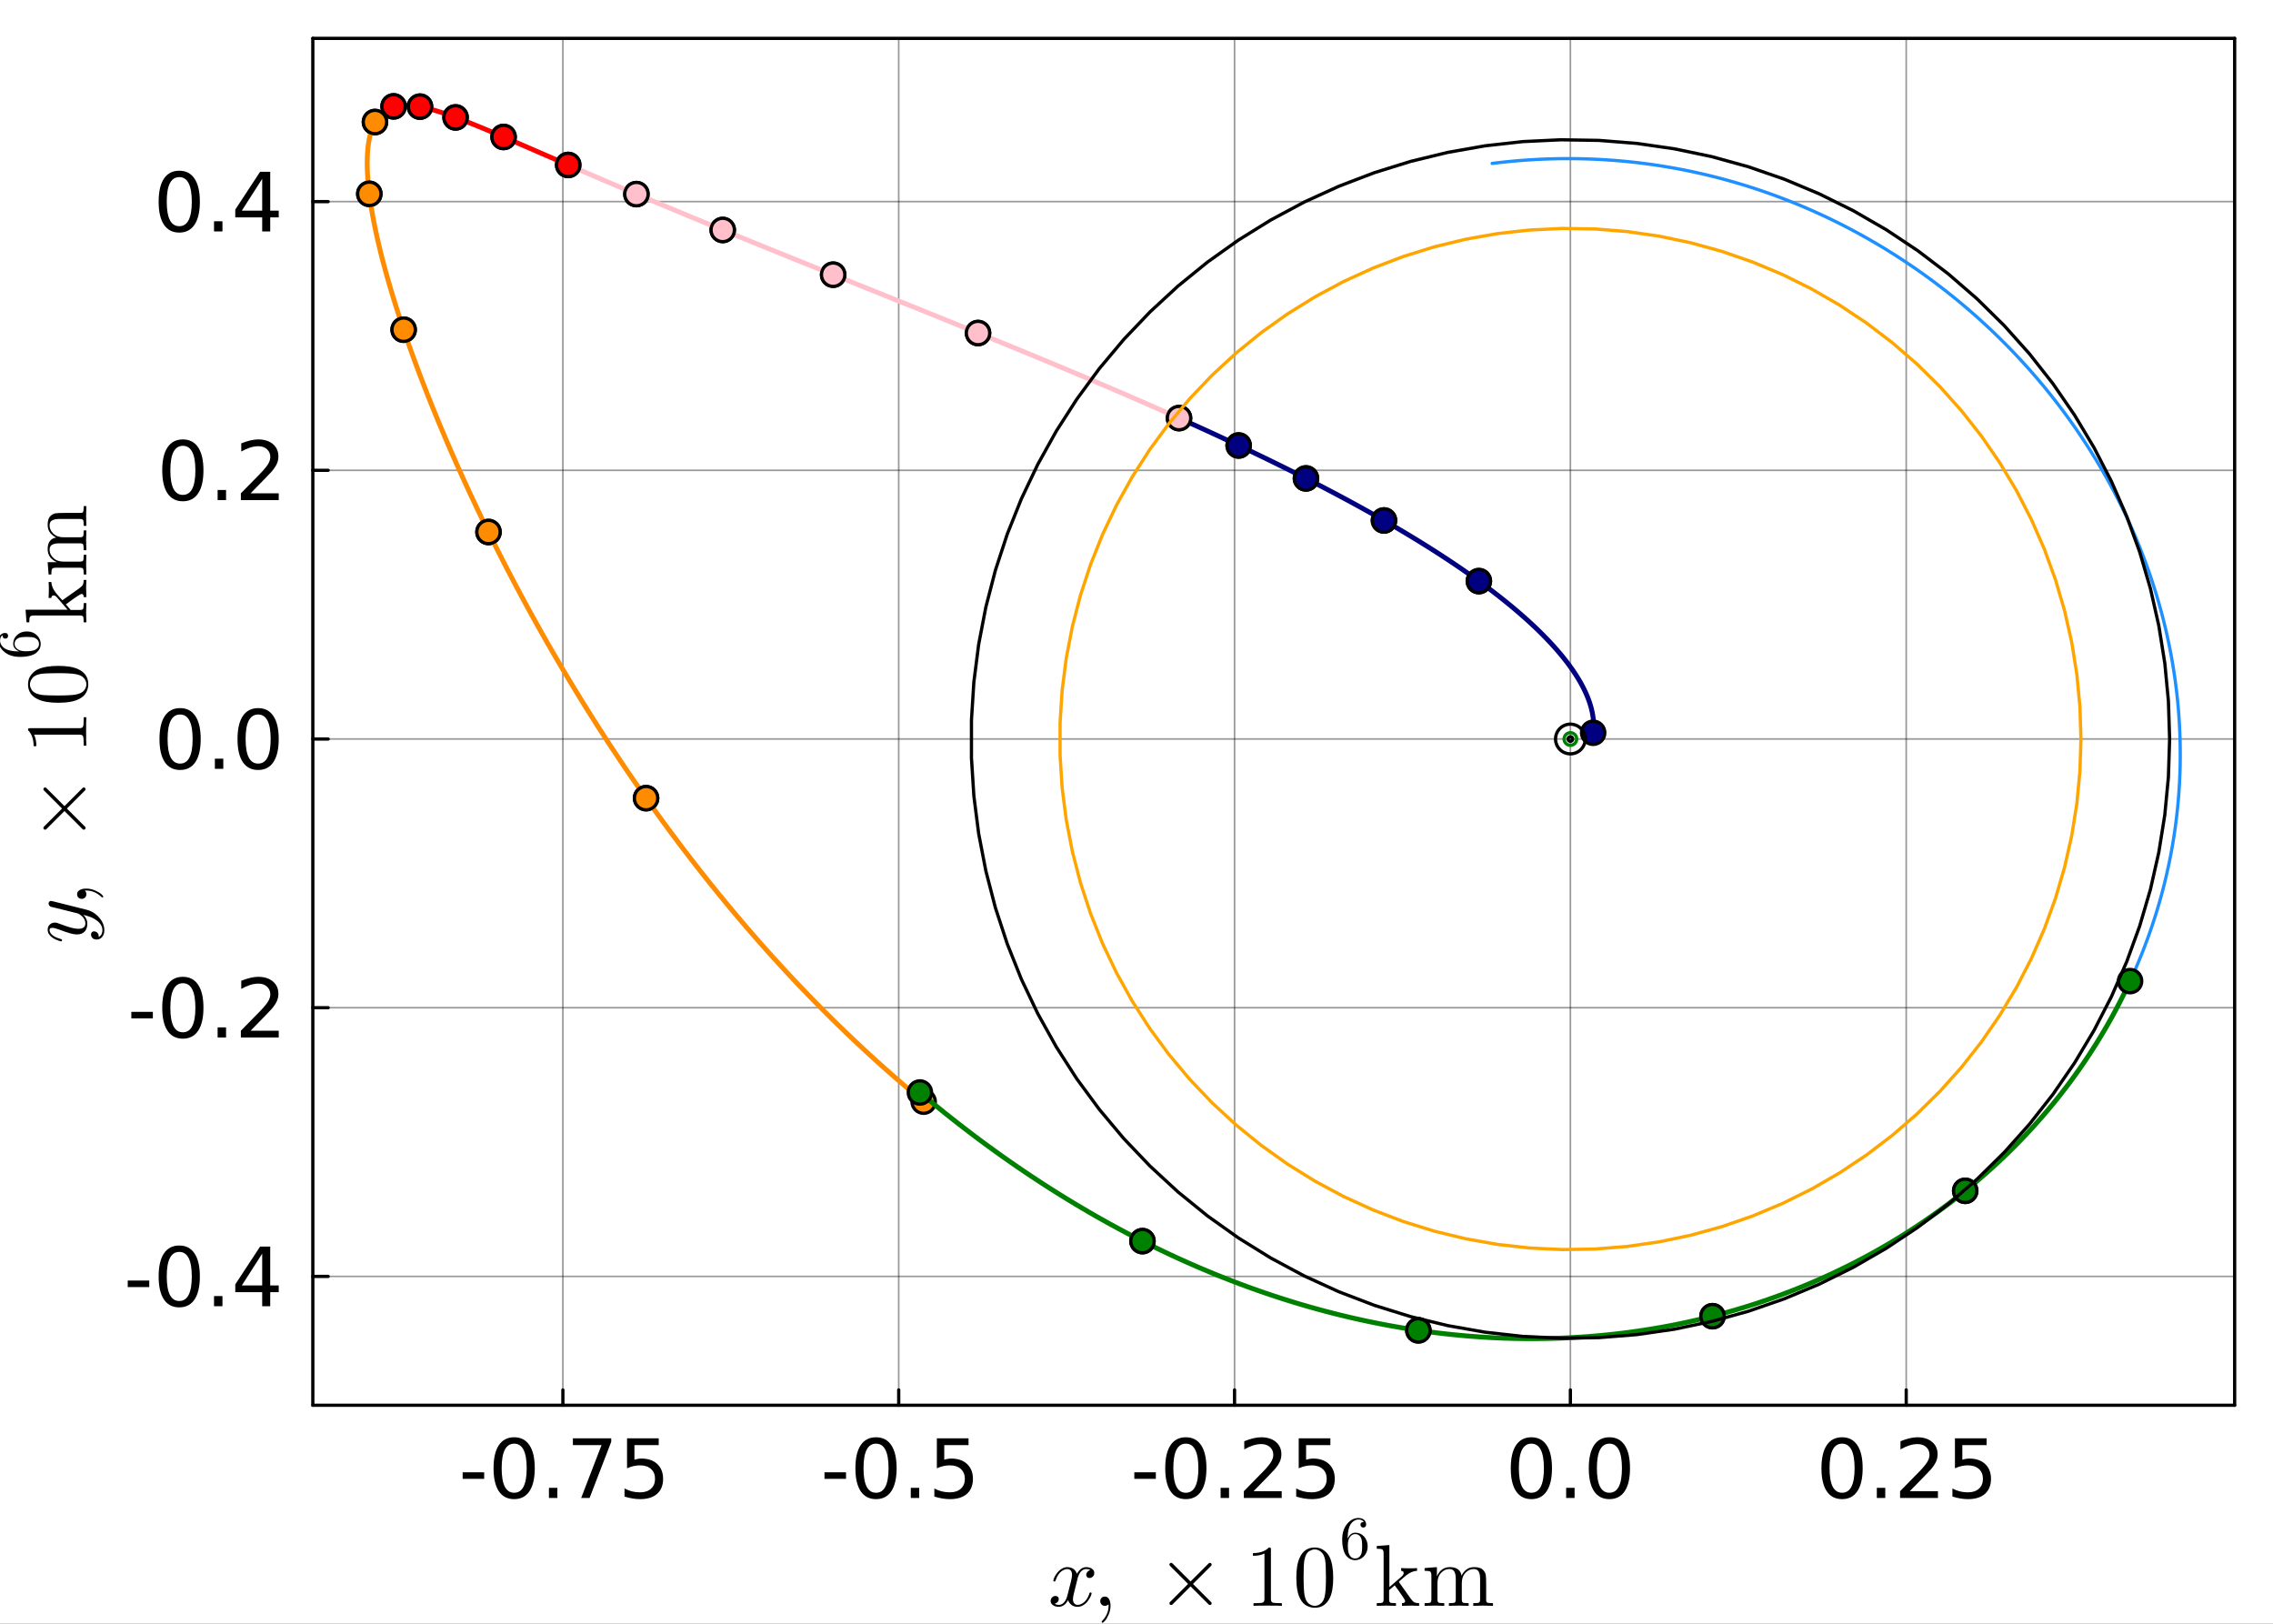 <?xml version="1.0" encoding="utf-8"?>
<svg xmlns="http://www.w3.org/2000/svg" xmlns:xlink="http://www.w3.org/1999/xlink" width="700" height="500" viewBox="0 0 2800 2000">
<rect x="0" y="0" width="2800" height="2000" fill="#333333" stroke="none"/>
<defs>
  <clipPath id="clip840">
    <rect x="0" y="0" width="2800" height="2000"/>
  </clipPath>
</defs>
<path clip-path="url(#clip840)" d="M0 2000 L2800 2000 L2800 0 L0 0  Z" fill="#ffffff" fill-rule="evenodd" fill-opacity="1"/>
<defs>
  <clipPath id="clip841">
    <rect x="560" y="0" width="1961" height="1961"/>
  </clipPath>
</defs>
<defs>
  <clipPath id="clip842">
    <rect x="385" y="47" width="2368" height="1685"/>
  </clipPath>
</defs>
<path clip-path="url(#clip840)" d="M385.346 1730.89 L2752.76 1730.89 L2752.76 47.244 L385.346 47.244  Z" fill="#ffffff" fill-rule="evenodd" fill-opacity="1"/>
<polyline clip-path="url(#clip842)" style="stroke:#000000; stroke-linecap:round; stroke-linejoin:round; stroke-width:2; stroke-opacity:0.4; fill:none" points="693.379,1730.89 693.379,47.244 "/>
<polyline clip-path="url(#clip842)" style="stroke:#000000; stroke-linecap:round; stroke-linejoin:round; stroke-width:2; stroke-opacity:0.4; fill:none" points="1107.08,1730.89 1107.08,47.244 "/>
<polyline clip-path="url(#clip842)" style="stroke:#000000; stroke-linecap:round; stroke-linejoin:round; stroke-width:2; stroke-opacity:0.4; fill:none" points="1520.78,1730.89 1520.78,47.244 "/>
<polyline clip-path="url(#clip842)" style="stroke:#000000; stroke-linecap:round; stroke-linejoin:round; stroke-width:2; stroke-opacity:0.4; fill:none" points="1934.48,1730.89 1934.48,47.244 "/>
<polyline clip-path="url(#clip842)" style="stroke:#000000; stroke-linecap:round; stroke-linejoin:round; stroke-width:2; stroke-opacity:0.4; fill:none" points="2348.18,1730.89 2348.18,47.244 "/>
<polyline clip-path="url(#clip840)" style="stroke:#000000; stroke-linecap:round; stroke-linejoin:round; stroke-width:4; stroke-opacity:1; fill:none" points="385.346,1730.89 2752.76,1730.89 "/>
<polyline clip-path="url(#clip840)" style="stroke:#000000; stroke-linecap:round; stroke-linejoin:round; stroke-width:4; stroke-opacity:1; fill:none" points="385.346,47.244 2752.76,47.244 "/>
<polyline clip-path="url(#clip840)" style="stroke:#000000; stroke-linecap:round; stroke-linejoin:round; stroke-width:4; stroke-opacity:1; fill:none" points="693.379,1730.89 693.379,1711.99 "/>
<polyline clip-path="url(#clip840)" style="stroke:#000000; stroke-linecap:round; stroke-linejoin:round; stroke-width:4; stroke-opacity:1; fill:none" points="1107.08,1730.89 1107.08,1711.99 "/>
<polyline clip-path="url(#clip840)" style="stroke:#000000; stroke-linecap:round; stroke-linejoin:round; stroke-width:4; stroke-opacity:1; fill:none" points="1520.78,1730.89 1520.78,1711.99 "/>
<polyline clip-path="url(#clip840)" style="stroke:#000000; stroke-linecap:round; stroke-linejoin:round; stroke-width:4; stroke-opacity:1; fill:none" points="1934.48,1730.89 1934.48,1711.99 "/>
<polyline clip-path="url(#clip840)" style="stroke:#000000; stroke-linecap:round; stroke-linejoin:round; stroke-width:4; stroke-opacity:1; fill:none" points="2348.18,1730.89 2348.18,1711.99 "/>
<path clip-path="url(#clip840)" d="M569.913 1813.46 L596.426 1813.46 L596.426 1821.53 L569.913 1821.53 L569.913 1813.46 Z" fill="#000000" fill-rule="evenodd" fill-opacity="1" /><path clip-path="url(#clip840)" d="M633.368 1778.19 Q625.694 1778.19 621.808 1785.77 Q617.971 1793.29 617.971 1808.45 Q617.971 1823.55 621.808 1831.12 Q625.694 1838.65 633.368 1838.65 Q641.091 1838.65 644.927 1831.12 Q648.813 1823.55 648.813 1808.45 Q648.813 1793.29 644.927 1785.77 Q641.091 1778.19 633.368 1778.19 M633.368 1770.32 Q645.714 1770.32 652.207 1780.11 Q658.75 1789.85 658.75 1808.45 Q658.75 1826.99 652.207 1836.78 Q645.714 1846.52 633.368 1846.52 Q621.021 1846.52 614.479 1836.78 Q607.986 1826.99 607.986 1808.45 Q607.986 1789.85 614.479 1780.11 Q621.021 1770.32 633.368 1770.32 Z" fill="#000000" fill-rule="evenodd" fill-opacity="1" /><path clip-path="url(#clip840)" d="M676.212 1832.6 L686.591 1832.6 L686.591 1845.09 L676.212 1845.09 L676.212 1832.6 Z" fill="#000000" fill-rule="evenodd" fill-opacity="1" /><path clip-path="url(#clip840)" d="M705.726 1771.65 L752.948 1771.65 L752.948 1775.88 L726.287 1845.09 L715.908 1845.09 L740.995 1780.01 L705.726 1780.01 L705.726 1771.65 Z" fill="#000000" fill-rule="evenodd" fill-opacity="1" /><path clip-path="url(#clip840)" d="M772.427 1771.65 L811.434 1771.65 L811.434 1780.01 L781.527 1780.01 L781.527 1798.02 Q783.691 1797.28 785.855 1796.93 Q788.02 1796.54 790.184 1796.54 Q802.481 1796.54 809.663 1803.28 Q816.845 1810.02 816.845 1821.53 Q816.845 1833.38 809.466 1839.98 Q802.088 1846.52 788.659 1846.52 Q784.035 1846.52 779.215 1845.73 Q774.443 1844.94 769.328 1843.37 L769.328 1833.38 Q773.755 1835.79 778.477 1836.98 Q783.199 1838.16 788.462 1838.16 Q796.972 1838.16 801.94 1833.68 Q806.909 1829.2 806.909 1821.53 Q806.909 1813.86 801.94 1809.38 Q796.972 1804.9 788.462 1804.9 Q784.478 1804.9 780.494 1805.79 Q776.559 1806.67 772.427 1808.54 L772.427 1771.65 Z" fill="#000000" fill-rule="evenodd" fill-opacity="1" /><path clip-path="url(#clip840)" d="M1015.66 1813.46 L1042.17 1813.46 L1042.17 1821.53 L1015.66 1821.53 L1015.66 1813.46 Z" fill="#000000" fill-rule="evenodd" fill-opacity="1" /><path clip-path="url(#clip840)" d="M1079.12 1778.19 Q1071.44 1778.19 1067.56 1785.77 Q1063.72 1793.29 1063.72 1808.45 Q1063.72 1823.55 1067.56 1831.12 Q1071.44 1838.65 1079.12 1838.65 Q1086.84 1838.65 1090.68 1831.12 Q1094.56 1823.55 1094.56 1808.45 Q1094.56 1793.29 1090.68 1785.77 Q1086.84 1778.19 1079.12 1778.19 M1079.12 1770.32 Q1091.46 1770.32 1097.96 1780.11 Q1104.5 1789.85 1104.5 1808.45 Q1104.5 1826.99 1097.96 1836.78 Q1091.46 1846.52 1079.12 1846.52 Q1066.77 1846.52 1060.23 1836.78 Q1053.73 1826.99 1053.73 1808.45 Q1053.73 1789.85 1060.23 1780.11 Q1066.77 1770.32 1079.12 1770.32 Z" fill="#000000" fill-rule="evenodd" fill-opacity="1" /><path clip-path="url(#clip840)" d="M1121.96 1832.6 L1132.34 1832.6 L1132.34 1845.09 L1121.96 1845.09 L1121.96 1832.6 Z" fill="#000000" fill-rule="evenodd" fill-opacity="1" /><path clip-path="url(#clip840)" d="M1154.08 1771.65 L1193.09 1771.65 L1193.09 1780.01 L1163.18 1780.01 L1163.18 1798.02 Q1165.35 1797.28 1167.51 1796.93 Q1169.67 1796.54 1171.84 1796.54 Q1184.14 1796.54 1191.32 1803.28 Q1198.5 1810.02 1198.5 1821.53 Q1198.5 1833.38 1191.12 1839.98 Q1183.74 1846.52 1170.31 1846.52 Q1165.69 1846.52 1160.87 1845.73 Q1156.1 1844.94 1150.98 1843.37 L1150.98 1833.38 Q1155.41 1835.79 1160.13 1836.98 Q1164.85 1838.16 1170.12 1838.16 Q1178.63 1838.16 1183.59 1833.68 Q1188.56 1829.2 1188.56 1821.53 Q1188.56 1813.86 1183.59 1809.38 Q1178.63 1804.9 1170.12 1804.9 Q1166.13 1804.9 1162.15 1805.79 Q1158.21 1806.67 1154.08 1808.54 L1154.08 1771.65 Z" fill="#000000" fill-rule="evenodd" fill-opacity="1" /><path clip-path="url(#clip840)" d="M1397.32 1813.46 L1423.83 1813.46 L1423.83 1821.53 L1397.32 1821.53 L1397.32 1813.46 Z" fill="#000000" fill-rule="evenodd" fill-opacity="1" /><path clip-path="url(#clip840)" d="M1460.77 1778.19 Q1453.1 1778.19 1449.21 1785.77 Q1445.37 1793.29 1445.37 1808.45 Q1445.37 1823.55 1449.21 1831.12 Q1453.1 1838.65 1460.77 1838.65 Q1468.49 1838.65 1472.33 1831.12 Q1476.22 1823.55 1476.22 1808.45 Q1476.22 1793.29 1472.33 1785.77 Q1468.49 1778.19 1460.77 1778.19 M1460.77 1770.32 Q1473.12 1770.32 1479.61 1780.11 Q1486.15 1789.85 1486.15 1808.45 Q1486.15 1826.99 1479.61 1836.78 Q1473.12 1846.52 1460.77 1846.52 Q1448.42 1846.52 1441.88 1836.78 Q1435.39 1826.99 1435.39 1808.45 Q1435.39 1789.85 1441.88 1780.11 Q1448.42 1770.32 1460.77 1770.32 Z" fill="#000000" fill-rule="evenodd" fill-opacity="1" /><path clip-path="url(#clip840)" d="M1503.61 1832.6 L1513.99 1832.6 L1513.99 1845.09 L1503.61 1845.09 L1503.61 1832.6 Z" fill="#000000" fill-rule="evenodd" fill-opacity="1" /><path clip-path="url(#clip840)" d="M1544.2 1836.73 L1578.87 1836.73 L1578.87 1845.09 L1532.24 1845.09 L1532.24 1836.73 Q1537.9 1830.88 1547.64 1821.04 Q1557.43 1811.15 1559.94 1808.3 Q1564.71 1802.94 1566.58 1799.25 Q1568.5 1795.51 1568.5 1791.92 Q1568.5 1786.06 1564.36 1782.37 Q1560.28 1778.69 1553.69 1778.69 Q1549.02 1778.69 1543.8 1780.31 Q1538.64 1781.93 1532.74 1785.23 L1532.74 1775.19 Q1538.74 1772.78 1543.95 1771.55 Q1549.16 1770.32 1553.49 1770.32 Q1564.9 1770.32 1571.69 1776.03 Q1578.48 1781.74 1578.48 1791.28 Q1578.48 1795.8 1576.76 1799.89 Q1575.09 1803.92 1570.61 1809.43 Q1569.38 1810.86 1562.79 1817.69 Q1556.2 1824.48 1544.2 1836.73 Z" fill="#000000" fill-rule="evenodd" fill-opacity="1" /><path clip-path="url(#clip840)" d="M1599.83 1771.65 L1638.84 1771.65 L1638.84 1780.01 L1608.93 1780.01 L1608.93 1798.02 Q1611.09 1797.28 1613.26 1796.93 Q1615.42 1796.54 1617.59 1796.54 Q1629.88 1796.54 1637.07 1803.28 Q1644.25 1810.02 1644.25 1821.53 Q1644.25 1833.38 1636.87 1839.98 Q1629.49 1846.52 1616.06 1846.52 Q1611.44 1846.52 1606.62 1845.73 Q1601.85 1844.94 1596.73 1843.37 L1596.73 1833.38 Q1601.16 1835.79 1605.88 1836.98 Q1610.6 1838.16 1615.87 1838.16 Q1624.38 1838.16 1629.34 1833.68 Q1634.31 1829.2 1634.31 1821.53 Q1634.31 1813.86 1629.34 1809.38 Q1624.38 1804.9 1615.87 1804.9 Q1611.88 1804.9 1607.9 1805.79 Q1603.96 1806.67 1599.83 1808.54 L1599.83 1771.65 Z" fill="#000000" fill-rule="evenodd" fill-opacity="1" /><path clip-path="url(#clip840)" d="M1886.43 1778.19 Q1878.75 1778.19 1874.87 1785.77 Q1871.03 1793.29 1871.03 1808.45 Q1871.03 1823.55 1874.87 1831.12 Q1878.75 1838.65 1886.43 1838.65 Q1894.15 1838.65 1897.98 1831.12 Q1901.87 1823.55 1901.87 1808.45 Q1901.87 1793.29 1897.98 1785.77 Q1894.15 1778.19 1886.43 1778.19 M1886.43 1770.32 Q1898.77 1770.32 1905.26 1780.11 Q1911.81 1789.85 1911.81 1808.45 Q1911.81 1826.99 1905.26 1836.78 Q1898.77 1846.52 1886.43 1846.52 Q1874.08 1846.52 1867.54 1836.78 Q1861.04 1826.99 1861.04 1808.45 Q1861.04 1789.85 1867.54 1780.11 Q1874.08 1770.32 1886.43 1770.32 Z" fill="#000000" fill-rule="evenodd" fill-opacity="1" /><path clip-path="url(#clip840)" d="M1929.27 1832.6 L1939.65 1832.6 L1939.65 1845.09 L1929.27 1845.09 L1929.27 1832.6 Z" fill="#000000" fill-rule="evenodd" fill-opacity="1" /><path clip-path="url(#clip840)" d="M1982.54 1778.19 Q1974.87 1778.19 1970.98 1785.77 Q1967.15 1793.29 1967.15 1808.45 Q1967.15 1823.55 1970.98 1831.12 Q1974.87 1838.65 1982.54 1838.65 Q1990.26 1838.65 1994.1 1831.12 Q1997.99 1823.55 1997.99 1808.45 Q1997.99 1793.29 1994.1 1785.77 Q1990.26 1778.19 1982.54 1778.19 M1982.54 1770.32 Q1994.89 1770.32 2001.38 1780.11 Q2007.92 1789.85 2007.92 1808.45 Q2007.92 1826.99 2001.38 1836.78 Q1994.89 1846.52 1982.54 1846.52 Q1970.2 1846.52 1963.65 1836.78 Q1957.16 1826.99 1957.16 1808.45 Q1957.16 1789.85 1963.65 1780.11 Q1970.2 1770.32 1982.54 1770.32 Z" fill="#000000" fill-rule="evenodd" fill-opacity="1" /><path clip-path="url(#clip840)" d="M2269.14 1778.19 Q2261.46 1778.19 2257.58 1785.77 Q2253.74 1793.29 2253.74 1808.45 Q2253.74 1823.55 2257.58 1831.12 Q2261.46 1838.65 2269.14 1838.65 Q2276.86 1838.65 2280.7 1831.12 Q2284.58 1823.55 2284.58 1808.45 Q2284.58 1793.29 2280.7 1785.77 Q2276.86 1778.19 2269.14 1778.19 M2269.14 1770.32 Q2281.48 1770.32 2287.98 1780.11 Q2294.52 1789.85 2294.52 1808.45 Q2294.52 1826.99 2287.98 1836.78 Q2281.48 1846.52 2269.14 1846.52 Q2256.79 1846.52 2250.25 1836.78 Q2243.76 1826.99 2243.76 1808.45 Q2243.76 1789.85 2250.25 1780.11 Q2256.79 1770.32 2269.14 1770.32 Z" fill="#000000" fill-rule="evenodd" fill-opacity="1" /><path clip-path="url(#clip840)" d="M2311.98 1832.6 L2322.36 1832.6 L2322.36 1845.09 L2311.98 1845.09 L2311.98 1832.6 Z" fill="#000000" fill-rule="evenodd" fill-opacity="1" /><path clip-path="url(#clip840)" d="M2352.56 1836.73 L2387.24 1836.73 L2387.24 1845.09 L2340.61 1845.09 L2340.61 1836.73 Q2346.27 1830.88 2356.01 1821.04 Q2365.79 1811.15 2368.3 1808.3 Q2373.07 1802.94 2374.94 1799.25 Q2376.86 1795.51 2376.86 1791.92 Q2376.86 1786.06 2372.73 1782.37 Q2368.65 1778.69 2362.06 1778.69 Q2357.38 1778.69 2352.17 1780.31 Q2347 1781.93 2341.1 1785.23 L2341.1 1775.19 Q2347.1 1772.78 2352.32 1771.55 Q2357.53 1770.32 2361.86 1770.32 Q2373.27 1770.32 2380.06 1776.03 Q2386.85 1781.74 2386.85 1791.28 Q2386.85 1795.8 2385.13 1799.89 Q2383.45 1803.92 2378.98 1809.43 Q2377.75 1810.86 2371.16 1817.69 Q2364.56 1824.48 2352.56 1836.73 Z" fill="#000000" fill-rule="evenodd" fill-opacity="1" /><path clip-path="url(#clip840)" d="M2408.2 1771.65 L2447.2 1771.65 L2447.2 1780.01 L2417.3 1780.01 L2417.3 1798.02 Q2419.46 1797.28 2421.62 1796.93 Q2423.79 1796.54 2425.95 1796.54 Q2438.25 1796.54 2445.43 1803.28 Q2452.61 1810.02 2452.61 1821.53 Q2452.61 1833.38 2445.24 1839.98 Q2437.86 1846.52 2424.43 1846.52 Q2419.8 1846.52 2414.98 1845.73 Q2410.21 1844.94 2405.1 1843.37 L2405.1 1833.38 Q2409.52 1835.79 2414.25 1836.98 Q2418.97 1838.16 2424.23 1838.16 Q2432.74 1838.16 2437.71 1833.68 Q2442.68 1829.2 2442.68 1821.53 Q2442.68 1813.86 2437.71 1809.38 Q2432.74 1804.9 2424.23 1804.9 Q2420.25 1804.9 2416.26 1805.79 Q2412.33 1806.67 2408.2 1808.54 L2408.2 1771.65 Z" fill="#000000" fill-rule="evenodd" fill-opacity="1" /><path clip-path="url(#clip840)" d="M1347.99 1937.38 Q1347.99 1940.33 1346.14 1942.01 Q1344.3 1943.65 1342.19 1943.65 Q1340.19 1943.65 1339.13 1942.49 Q1338.08 1941.33 1338.08 1939.85 Q1338.08 1937.85 1339.55 1936.11 Q1341.03 1934.37 1343.24 1934 Q1341.08 1932.63 1337.87 1932.63 Q1335.76 1932.63 1333.91 1933.74 Q1332.12 1934.85 1331.02 1936.27 Q1329.96 1937.69 1329.01 1939.75 Q1328.12 1941.75 1327.75 1942.96 Q1327.43 1944.12 1327.17 1945.39 L1323.48 1960.14 Q1321.69 1967.15 1321.69 1969.63 Q1321.69 1972.68 1323.16 1974.74 Q1324.64 1976.74 1327.59 1976.74 Q1328.75 1976.74 1330.07 1976.43 Q1331.39 1976.06 1333.07 1975.11 Q1334.81 1974.11 1336.34 1972.63 Q1337.92 1971.1 1339.45 1968.52 Q1340.98 1965.94 1341.98 1962.62 Q1342.29 1961.46 1343.35 1961.46 Q1344.67 1961.46 1344.67 1962.51 Q1344.67 1963.41 1343.93 1965.31 Q1343.24 1967.15 1341.71 1969.58 Q1340.24 1971.95 1338.29 1974.11 Q1336.34 1976.22 1333.44 1977.69 Q1330.54 1979.17 1327.38 1979.17 Q1322.85 1979.17 1319.84 1976.74 Q1316.84 1974.32 1315.73 1970.95 Q1315.47 1971.42 1315.1 1972.05 Q1314.73 1972.68 1313.63 1974.11 Q1312.57 1975.48 1311.36 1976.53 Q1310.15 1977.53 1308.25 1978.32 Q1306.41 1979.17 1304.4 1979.17 Q1301.87 1979.17 1299.61 1978.43 Q1297.39 1977.69 1295.81 1976 Q1294.23 1974.32 1294.23 1972 Q1294.23 1969.42 1295.97 1967.63 Q1297.76 1965.78 1300.19 1965.78 Q1301.71 1965.78 1302.93 1966.68 Q1304.19 1967.57 1304.19 1969.52 Q1304.19 1971.68 1302.72 1973.32 Q1301.24 1974.95 1299.13 1975.37 Q1301.29 1976.74 1304.51 1976.74 Q1307.99 1976.74 1310.73 1973.69 Q1313.47 1970.63 1314.78 1965.52 Q1318.05 1953.24 1319.32 1947.76 Q1320.58 1942.22 1320.58 1939.85 Q1320.58 1937.64 1320 1936.11 Q1319.42 1934.58 1318.42 1933.9 Q1317.47 1933.16 1316.58 1932.9 Q1315.73 1932.63 1314.78 1932.63 Q1313.2 1932.63 1311.41 1933.26 Q1309.67 1933.9 1307.56 1935.37 Q1305.51 1936.8 1303.56 1939.75 Q1301.61 1942.7 1300.29 1946.76 Q1300.03 1947.97 1298.87 1947.97 Q1297.6 1947.92 1297.6 1946.86 Q1297.6 1945.97 1298.29 1944.12 Q1299.03 1942.22 1300.5 1939.85 Q1302.03 1937.48 1303.98 1935.37 Q1305.98 1933.21 1308.88 1931.74 Q1311.83 1930.26 1315 1930.26 Q1316.42 1930.26 1317.79 1930.58 Q1319.21 1930.84 1320.9 1931.63 Q1322.64 1932.42 1324.17 1934.16 Q1325.69 1935.9 1326.64 1938.43 Q1327.27 1937.22 1328.12 1936.06 Q1329.01 1934.9 1330.38 1933.48 Q1331.81 1932 1333.76 1931.16 Q1335.76 1930.26 1337.97 1930.26 Q1340.13 1930.26 1342.24 1930.84 Q1344.35 1931.37 1346.14 1933.11 Q1347.99 1934.79 1347.99 1937.38 Z" fill="#000000" fill-rule="evenodd" fill-opacity="1" /><path clip-path="url(#clip840)" d="M1356.88 1976.22 Q1355.35 1974.48 1355.35 1972.21 Q1355.35 1969.94 1356.83 1968.26 Q1358.36 1966.52 1361.1 1966.52 Q1364.31 1966.52 1366.16 1969.63 Q1368 1972.68 1368 1977.85 Q1368 1983.44 1365.73 1988.6 Q1363.47 1993.82 1361.25 1996.29 Q1359.04 1998.77 1358.15 1998.77 Q1357.09 1998.77 1357.09 1997.61 Q1357.09 1997.19 1357.83 1996.4 Q1365.58 1988.07 1365.63 1977.85 Q1365.63 1976.22 1365.42 1976.22 L1365.15 1976.43 Q1363.31 1977.95 1361.1 1977.95 Q1358.41 1977.95 1356.88 1976.22 Z" fill="#000000" fill-rule="evenodd" fill-opacity="1" /><path clip-path="url(#clip840)" d="M1491.94 1976.32 Q1491.41 1976.95 1490.46 1976.95 Q1489.56 1976.95 1488.93 1976.32 L1466.59 1953.98 L1444.24 1976.32 Q1443.61 1976.95 1442.66 1976.95 Q1441.76 1976.95 1441.19 1976.32 Q1440.55 1975.74 1440.55 1974.85 Q1440.55 1973.95 1441.19 1973.32 L1463.53 1950.97 L1441.19 1928.63 Q1440.55 1927.99 1440.55 1927.1 Q1440.55 1926.15 1441.19 1925.62 Q1441.76 1924.99 1442.66 1924.99 Q1443.61 1924.99 1444.24 1925.62 L1466.59 1947.97 L1488.93 1925.62 Q1489.56 1924.99 1490.46 1924.99 Q1491.41 1924.99 1491.94 1925.62 Q1492.57 1926.15 1492.57 1927.1 Q1492.57 1927.99 1491.94 1928.63 L1469.59 1950.97 L1491.94 1973.32 Q1492.57 1973.95 1492.57 1974.9 Q1492.57 1975.79 1491.94 1976.32 Z" fill="#000000" fill-rule="evenodd" fill-opacity="1" /><path clip-path="url(#clip840)" d="M1543.44 1916.35 L1543.44 1912.97 Q1556.41 1912.97 1563.1 1906.07 Q1564.95 1906.07 1565.26 1906.49 Q1565.58 1906.91 1565.58 1908.86 L1565.58 1969.42 Q1565.58 1972.63 1567.16 1973.63 Q1568.74 1974.63 1575.64 1974.63 L1579.07 1974.63 L1579.07 1977.95 Q1575.27 1977.64 1561.57 1977.64 Q1547.87 1977.64 1544.13 1977.95 L1544.13 1974.63 L1547.55 1974.63 Q1554.35 1974.63 1555.99 1973.69 Q1557.62 1972.68 1557.62 1969.42 L1557.62 1913.5 Q1551.98 1916.35 1543.44 1916.35 Z" fill="#000000" fill-rule="evenodd" fill-opacity="1" /><path clip-path="url(#clip840)" d="M1596.89 1943.44 Q1596.89 1927.57 1600.9 1918.93 Q1606.48 1906.07 1619.66 1906.07 Q1622.45 1906.07 1625.35 1906.86 Q1628.3 1907.6 1631.99 1910.5 Q1635.73 1913.4 1638 1918.14 Q1642.32 1927.31 1642.32 1943.44 Q1642.32 1959.19 1638.31 1967.78 Q1632.46 1980.33 1619.55 1980.33 Q1614.7 1980.33 1609.75 1977.85 Q1604.85 1975.37 1601.74 1969.42 Q1596.89 1960.51 1596.89 1943.44 M1605.85 1942.12 Q1605.85 1958.4 1607.01 1964.88 Q1608.33 1971.89 1611.91 1974.95 Q1615.55 1977.95 1619.55 1977.95 Q1623.87 1977.95 1627.46 1974.74 Q1631.09 1971.47 1632.2 1964.46 Q1633.41 1957.56 1633.36 1942.12 Q1633.36 1927.1 1632.31 1921.09 Q1630.88 1914.08 1627.09 1911.29 Q1623.35 1908.44 1619.55 1908.44 Q1618.13 1908.44 1616.6 1908.86 Q1615.13 1909.29 1612.97 1910.5 Q1610.8 1911.71 1609.12 1914.71 Q1607.48 1917.72 1606.69 1922.25 Q1605.85 1928.1 1605.85 1942.12 Z" fill="#000000" fill-rule="evenodd" fill-opacity="1" /><path clip-path="url(#clip840)" d="M1653.4 1896.19 Q1653.4 1884.31 1659.45 1877.04 Q1665.5 1869.74 1673.28 1869.74 Q1677.82 1869.74 1680.33 1872.06 Q1682.88 1874.35 1682.88 1877.89 Q1682.88 1879.85 1681.73 1880.7 Q1680.59 1881.54 1679.41 1881.54 Q1678.04 1881.54 1676.97 1880.62 Q1675.9 1879.7 1675.9 1878.04 Q1675.9 1874.65 1680.07 1874.65 Q1678.12 1871.62 1673.43 1871.62 Q1671.99 1871.62 1670.52 1872.06 Q1669.04 1872.47 1667.12 1873.87 Q1665.21 1875.27 1663.73 1877.49 Q1662.25 1879.7 1661.22 1883.87 Q1660.19 1888.04 1660.19 1893.46 L1660.19 1895.27 Q1663.29 1887.78 1669.63 1887.82 Q1675.98 1887.82 1680.37 1892.65 Q1684.76 1897.48 1684.76 1904.64 Q1684.76 1911.98 1680.18 1916.85 Q1675.61 1921.72 1669.19 1921.72 Q1666.31 1921.72 1663.69 1920.5 Q1661.11 1919.32 1658.68 1916.59 Q1656.28 1913.86 1654.84 1908.62 Q1653.4 1903.38 1653.4 1896.19 M1660.34 1902.98 Q1660.34 1910.39 1661.7 1913.93 Q1661.92 1914.52 1662.4 1915.34 Q1662.92 1916.15 1663.77 1917.22 Q1664.65 1918.25 1666.09 1918.95 Q1667.53 1919.62 1669.19 1919.62 Q1674.24 1919.62 1676.68 1914.71 Q1677.97 1911.98 1677.97 1904.56 Q1677.97 1897 1676.61 1894.23 Q1674.28 1889.55 1669.56 1889.55 Q1666.39 1889.55 1664.17 1891.73 Q1662 1893.9 1661.15 1896.82 Q1660.34 1899.73 1660.34 1902.98 Z" fill="#000000" fill-rule="evenodd" fill-opacity="1" /><path clip-path="url(#clip840)" d="M1695.97 1977.95 L1695.97 1974.63 Q1701.71 1974.63 1703.03 1973.95 Q1704.4 1973.21 1704.4 1969.73 L1704.4 1913.61 Q1704.4 1909.6 1702.98 1908.6 Q1701.61 1907.6 1695.97 1907.6 L1695.97 1904.23 L1711.51 1903.07 L1711.51 1954.87 L1726.74 1941.7 Q1729.12 1939.64 1729.12 1937.48 Q1729.12 1935 1726.01 1934.79 L1726.01 1931.42 Q1730.54 1931.74 1738.07 1931.74 Q1742.5 1931.74 1745.61 1931.42 L1745.61 1934.79 Q1738.81 1935.11 1732.01 1940.59 Q1730.49 1941.8 1726.85 1944.96 Q1723.27 1948.07 1723.27 1948.39 Q1723.27 1948.49 1723.37 1948.76 Q1723.53 1949.02 1723.74 1949.23 Q1723.95 1949.44 1723.95 1949.55 L1737.65 1968.89 Q1740.45 1972.79 1742.5 1973.74 Q1744.56 1974.63 1748.14 1974.63 L1748.14 1977.95 Q1743.5 1977.64 1738.71 1977.64 Q1736.12 1977.64 1727.06 1977.95 L1727.06 1974.63 Q1730.96 1974.63 1730.96 1972.1 Q1730.96 1970.37 1722.21 1958.3 Q1721.58 1957.45 1720.16 1955.61 Q1718.84 1953.66 1718.1 1952.71 L1711.2 1958.61 L1711.2 1969.73 Q1711.2 1973.21 1712.52 1973.95 Q1713.89 1974.63 1719.63 1974.63 L1719.63 1977.95 Q1713.15 1977.64 1707.77 1977.64 Q1706.67 1977.64 1695.97 1977.95 Z" fill="#000000" fill-rule="evenodd" fill-opacity="1" /><path clip-path="url(#clip840)" d="M1754.88 1977.95 L1754.88 1974.63 Q1760.62 1974.63 1761.94 1973.95 Q1763.26 1973.21 1763.26 1969.73 L1763.26 1940.8 Q1763.26 1936.8 1761.83 1935.79 Q1760.46 1934.79 1754.88 1934.79 L1754.88 1931.42 L1770.06 1930.26 L1770.06 1941.59 Q1775.11 1930.26 1786.02 1930.26 Q1798.67 1930.26 1800.41 1940.8 Q1802.26 1936.69 1806.1 1933.48 Q1810 1930.26 1816.06 1930.26 Q1824.18 1930.26 1827.39 1934.27 Q1829.77 1936.95 1830.24 1939.96 Q1830.71 1942.96 1830.71 1950.76 L1830.71 1971.37 Q1830.82 1973.63 1832.56 1974.16 Q1834.3 1974.63 1839.15 1974.63 L1839.15 1977.95 Q1828.13 1977.64 1827.08 1977.64 Q1826.23 1977.64 1814.85 1977.95 L1814.85 1974.63 Q1820.6 1974.63 1821.91 1973.95 Q1823.28 1973.21 1823.28 1969.73 L1823.28 1944.6 Q1823.28 1939.11 1821.6 1935.9 Q1819.91 1932.63 1815.27 1932.63 Q1809.69 1932.63 1805.21 1937.32 Q1800.73 1942.01 1800.73 1949.92 L1800.73 1969.73 Q1800.73 1973.21 1802.04 1973.95 Q1803.41 1974.63 1809.16 1974.63 L1809.16 1977.95 Q1798.14 1977.64 1797.04 1977.64 Q1796.19 1977.64 1784.86 1977.95 L1784.86 1974.63 Q1790.61 1974.63 1791.93 1973.95 Q1793.3 1973.21 1793.3 1969.73 L1793.3 1944.6 Q1793.3 1939.11 1791.61 1935.9 Q1789.92 1932.63 1785.29 1932.63 Q1779.7 1932.63 1775.22 1937.32 Q1770.74 1942.01 1770.74 1949.92 L1770.74 1969.73 Q1770.74 1973.21 1772.06 1973.95 Q1773.43 1974.63 1779.12 1974.63 L1779.12 1977.95 Q1768.11 1977.64 1767.05 1977.64 Q1766.21 1977.64 1754.88 1977.95 Z" fill="#000000" fill-rule="evenodd" fill-opacity="1" /><polyline clip-path="url(#clip842)" style="stroke:#000000; stroke-linecap:round; stroke-linejoin:round; stroke-width:2; stroke-opacity:0.4; fill:none" points="385.346,1572.18 2752.76,1572.18 "/>
<polyline clip-path="url(#clip842)" style="stroke:#000000; stroke-linecap:round; stroke-linejoin:round; stroke-width:2; stroke-opacity:0.4; fill:none" points="385.346,1241.21 2752.76,1241.21 "/>
<polyline clip-path="url(#clip842)" style="stroke:#000000; stroke-linecap:round; stroke-linejoin:round; stroke-width:2; stroke-opacity:0.4; fill:none" points="385.346,910.253 2752.76,910.253 "/>
<polyline clip-path="url(#clip842)" style="stroke:#000000; stroke-linecap:round; stroke-linejoin:round; stroke-width:2; stroke-opacity:0.4; fill:none" points="385.346,579.292 2752.76,579.292 "/>
<polyline clip-path="url(#clip842)" style="stroke:#000000; stroke-linecap:round; stroke-linejoin:round; stroke-width:2; stroke-opacity:0.4; fill:none" points="385.346,248.331 2752.76,248.331 "/>
<polyline clip-path="url(#clip840)" style="stroke:#000000; stroke-linecap:round; stroke-linejoin:round; stroke-width:4; stroke-opacity:1; fill:none" points="385.346,1730.89 385.346,47.244 "/>
<polyline clip-path="url(#clip840)" style="stroke:#000000; stroke-linecap:round; stroke-linejoin:round; stroke-width:4; stroke-opacity:1; fill:none" points="2752.76,1730.89 2752.76,47.244 "/>
<polyline clip-path="url(#clip840)" style="stroke:#000000; stroke-linecap:round; stroke-linejoin:round; stroke-width:4; stroke-opacity:1; fill:none" points="385.346,1572.18 404.244,1572.18 "/>
<polyline clip-path="url(#clip840)" style="stroke:#000000; stroke-linecap:round; stroke-linejoin:round; stroke-width:4; stroke-opacity:1; fill:none" points="385.346,1241.21 404.244,1241.21 "/>
<polyline clip-path="url(#clip840)" style="stroke:#000000; stroke-linecap:round; stroke-linejoin:round; stroke-width:4; stroke-opacity:1; fill:none" points="385.346,910.253 404.244,910.253 "/>
<polyline clip-path="url(#clip840)" style="stroke:#000000; stroke-linecap:round; stroke-linejoin:round; stroke-width:4; stroke-opacity:1; fill:none" points="385.346,579.292 404.244,579.292 "/>
<polyline clip-path="url(#clip840)" style="stroke:#000000; stroke-linecap:round; stroke-linejoin:round; stroke-width:4; stroke-opacity:1; fill:none" points="385.346,248.331 404.244,248.331 "/>
<path clip-path="url(#clip840)" d="M157.36 1577.27 L183.874 1577.27 L183.874 1585.33 L157.36 1585.33 L157.36 1577.27 Z" fill="#000000" fill-rule="evenodd" fill-opacity="1" /><path clip-path="url(#clip840)" d="M220.815 1542 Q213.141 1542 209.255 1549.57 Q205.419 1557.1 205.419 1572.25 Q205.419 1587.35 209.255 1594.93 Q213.141 1602.45 220.815 1602.45 Q228.538 1602.45 232.375 1594.93 Q236.261 1587.35 236.261 1572.25 Q236.261 1557.1 232.375 1549.57 Q228.538 1542 220.815 1542 M220.815 1534.13 Q233.162 1534.13 239.655 1543.92 Q246.197 1553.66 246.197 1572.25 Q246.197 1590.79 239.655 1600.58 Q233.162 1610.32 220.815 1610.32 Q208.468 1610.32 201.926 1600.58 Q195.433 1590.79 195.433 1572.25 Q195.433 1553.66 201.926 1543.92 Q208.468 1534.13 220.815 1534.13 Z" fill="#000000" fill-rule="evenodd" fill-opacity="1" /><path clip-path="url(#clip840)" d="M263.659 1596.4 L274.038 1596.4 L274.038 1608.9 L263.659 1608.9 L263.659 1596.4 Z" fill="#000000" fill-rule="evenodd" fill-opacity="1" /><path clip-path="url(#clip840)" d="M322.982 1544.11 L297.895 1583.32 L322.982 1583.32 L322.982 1544.11 M320.375 1535.46 L332.869 1535.46 L332.869 1583.32 L343.346 1583.32 L343.346 1591.58 L332.869 1591.58 L332.869 1608.9 L322.982 1608.9 L322.982 1591.58 L289.828 1591.58 L289.828 1581.99 L320.375 1535.46 Z" fill="#000000" fill-rule="evenodd" fill-opacity="1" /><path clip-path="url(#clip840)" d="M161.788 1246.31 L188.301 1246.31 L188.301 1254.37 L161.788 1254.37 L161.788 1246.31 Z" fill="#000000" fill-rule="evenodd" fill-opacity="1" /><path clip-path="url(#clip840)" d="M225.242 1211.04 Q217.568 1211.04 213.683 1218.61 Q209.846 1226.14 209.846 1241.29 Q209.846 1256.39 213.683 1263.96 Q217.568 1271.49 225.242 1271.49 Q232.965 1271.49 236.802 1263.96 Q240.688 1256.39 240.688 1241.29 Q240.688 1226.14 236.802 1218.61 Q232.965 1211.04 225.242 1211.04 M225.242 1203.17 Q237.589 1203.17 244.082 1212.96 Q250.624 1222.69 250.624 1241.29 Q250.624 1259.83 244.082 1269.62 Q237.589 1279.36 225.242 1279.36 Q212.895 1279.36 206.353 1269.62 Q199.86 1259.83 199.86 1241.29 Q199.86 1222.69 206.353 1212.96 Q212.895 1203.17 225.242 1203.17 Z" fill="#000000" fill-rule="evenodd" fill-opacity="1" /><path clip-path="url(#clip840)" d="M268.086 1265.44 L278.465 1265.44 L278.465 1277.93 L268.086 1277.93 L268.086 1265.44 Z" fill="#000000" fill-rule="evenodd" fill-opacity="1" /><path clip-path="url(#clip840)" d="M308.668 1269.57 L343.346 1269.57 L343.346 1277.93 L296.714 1277.93 L296.714 1269.57 Q302.371 1263.72 312.111 1253.88 Q321.9 1243.99 324.408 1241.14 Q329.18 1235.78 331.049 1232.09 Q332.967 1228.35 332.967 1224.76 Q332.967 1218.91 328.835 1215.22 Q324.753 1211.53 318.161 1211.53 Q313.488 1211.53 308.274 1213.15 Q303.109 1214.78 297.206 1218.07 L297.206 1208.04 Q303.207 1205.63 308.422 1204.4 Q313.636 1203.17 317.964 1203.17 Q329.376 1203.17 336.164 1208.87 Q342.953 1214.58 342.953 1224.12 Q342.953 1228.65 341.231 1232.73 Q339.559 1236.76 335.082 1242.27 Q333.853 1243.7 327.261 1250.54 Q320.67 1257.32 308.668 1269.57 Z" fill="#000000" fill-rule="evenodd" fill-opacity="1" /><path clip-path="url(#clip840)" d="M221.848 880.076 Q214.174 880.076 210.288 887.651 Q206.452 895.177 206.452 910.327 Q206.452 925.428 210.288 933.004 Q214.174 940.53 221.848 940.53 Q229.571 940.53 233.408 933.004 Q237.293 925.428 237.293 910.327 Q237.293 895.177 233.408 887.651 Q229.571 880.076 221.848 880.076 M221.848 872.205 Q234.195 872.205 240.688 881.994 Q247.23 891.734 247.23 910.327 Q247.23 928.872 240.688 938.66 Q234.195 948.4 221.848 948.4 Q209.501 948.4 202.959 938.66 Q196.466 928.872 196.466 910.327 Q196.466 891.734 202.959 881.994 Q209.501 872.205 221.848 872.205 Z" fill="#000000" fill-rule="evenodd" fill-opacity="1" /><path clip-path="url(#clip840)" d="M264.692 934.479 L275.071 934.479 L275.071 946.973 L264.692 946.973 L264.692 934.479 Z" fill="#000000" fill-rule="evenodd" fill-opacity="1" /><path clip-path="url(#clip840)" d="M317.964 880.076 Q310.291 880.076 306.405 887.651 Q302.568 895.177 302.568 910.327 Q302.568 925.428 306.405 933.004 Q310.291 940.53 317.964 940.53 Q325.687 940.53 329.524 933.004 Q333.41 925.428 333.41 910.327 Q333.41 895.177 329.524 887.651 Q325.687 880.076 317.964 880.076 M317.964 872.205 Q330.311 872.205 336.804 881.994 Q343.346 891.734 343.346 910.327 Q343.346 928.872 336.804 938.66 Q330.311 948.4 317.964 948.4 Q305.618 948.4 299.076 938.66 Q292.583 928.872 292.583 910.327 Q292.583 891.734 299.076 881.994 Q305.618 872.205 317.964 872.205 Z" fill="#000000" fill-rule="evenodd" fill-opacity="1" /><path clip-path="url(#clip840)" d="M225.242 549.114 Q217.568 549.114 213.683 556.69 Q209.846 564.216 209.846 579.366 Q209.846 594.467 213.683 602.042 Q217.568 609.568 225.242 609.568 Q232.965 609.568 236.802 602.042 Q240.688 594.467 240.688 579.366 Q240.688 564.216 236.802 556.69 Q232.965 549.114 225.242 549.114 M225.242 541.244 Q237.589 541.244 244.082 551.033 Q250.624 560.772 250.624 579.366 Q250.624 597.911 244.082 607.699 Q237.589 617.439 225.242 617.439 Q212.895 617.439 206.353 607.699 Q199.86 597.911 199.86 579.366 Q199.86 560.772 206.353 551.033 Q212.895 541.244 225.242 541.244 Z" fill="#000000" fill-rule="evenodd" fill-opacity="1" /><path clip-path="url(#clip840)" d="M268.086 603.518 L278.465 603.518 L278.465 616.012 L268.086 616.012 L268.086 603.518 Z" fill="#000000" fill-rule="evenodd" fill-opacity="1" /><path clip-path="url(#clip840)" d="M308.668 607.65 L343.346 607.65 L343.346 616.012 L296.714 616.012 L296.714 607.65 Q302.371 601.796 312.111 591.959 Q321.9 582.071 324.408 579.218 Q329.18 573.857 331.049 570.168 Q332.967 566.429 332.967 562.838 Q332.967 556.985 328.835 553.296 Q324.753 549.606 318.161 549.606 Q313.488 549.606 308.274 551.23 Q303.109 552.853 297.206 556.149 L297.206 546.114 Q303.207 543.704 308.422 542.474 Q313.636 541.244 317.964 541.244 Q329.376 541.244 336.164 546.95 Q342.953 552.656 342.953 562.199 Q342.953 566.724 341.231 570.807 Q339.559 574.841 335.082 580.35 Q333.853 581.776 327.261 588.614 Q320.67 595.402 308.668 607.65 Z" fill="#000000" fill-rule="evenodd" fill-opacity="1" /><path clip-path="url(#clip840)" d="M220.815 218.153 Q213.141 218.153 209.255 225.729 Q205.419 233.255 205.419 248.405 Q205.419 263.506 209.255 271.081 Q213.141 278.607 220.815 278.607 Q228.538 278.607 232.375 271.081 Q236.261 263.506 236.261 248.405 Q236.261 233.255 232.375 225.729 Q228.538 218.153 220.815 218.153 M220.815 210.283 Q233.162 210.283 239.655 220.072 Q246.197 229.811 246.197 248.405 Q246.197 266.949 239.655 276.738 Q233.162 286.478 220.815 286.478 Q208.468 286.478 201.926 276.738 Q195.433 266.949 195.433 248.405 Q195.433 229.811 201.926 220.072 Q208.468 210.283 220.815 210.283 Z" fill="#000000" fill-rule="evenodd" fill-opacity="1" /><path clip-path="url(#clip840)" d="M263.659 272.557 L274.038 272.557 L274.038 285.051 L263.659 285.051 L263.659 272.557 Z" fill="#000000" fill-rule="evenodd" fill-opacity="1" /><path clip-path="url(#clip840)" d="M322.982 220.268 L297.895 259.473 L322.982 259.473 L322.982 220.268 M320.375 211.611 L332.869 211.611 L332.869 259.473 L343.346 259.473 L343.346 267.736 L332.869 267.736 L332.869 285.051 L322.982 285.051 L322.982 267.736 L289.828 267.736 L289.828 258.144 L320.375 211.611 Z" fill="#000000" fill-rule="evenodd" fill-opacity="1" /><path clip-path="url(#clip840)" d="M62.814 1109.7 Q63.552 1109.7 65.291 1110.18 L106.503 1120.5 Q115.673 1122.77 122.102 1130.15 Q128.532 1137.47 128.532 1145.8 Q128.532 1150.81 125.844 1154.02 Q123.209 1157.24 119.151 1157.24 Q115.568 1157.24 113.828 1155.34 Q112.142 1153.44 112.142 1151.18 Q112.142 1150.44 112.353 1149.65 Q112.564 1148.86 113.459 1148.01 Q114.355 1147.17 115.884 1147.17 Q118.361 1147.17 120.311 1149.33 Q121.206 1150.39 121.417 1151.39 Q121.628 1152.34 121.628 1153.97 Q123.104 1153.34 124.105 1152.18 Q125.106 1151.02 125.475 1149.7 Q125.897 1148.38 126.002 1147.54 Q126.16 1146.64 126.16 1145.8 Q126.16 1139.06 119.362 1133.89 Q117.307 1132.36 115.251 1131.26 Q113.249 1130.1 110.772 1129.25 Q108.348 1128.41 107.03 1128.04 Q105.713 1127.62 102.709 1126.88 Q107.61 1131.78 107.61 1137.79 Q107.61 1140.32 106.925 1142.59 Q106.24 1144.8 104.817 1146.75 Q103.341 1148.7 100.759 1149.86 Q98.176 1150.97 94.751 1150.97 Q91.115 1150.97 86.161 1149.54 Q81.207 1148.12 72.09 1144.69 Q66.978 1142.85 64.501 1142.85 Q63.289 1142.85 62.551 1143.11 Q61.76 1143.38 61.497 1143.9 Q61.181 1144.43 61.128 1144.75 Q61.075 1145.01 61.075 1145.54 Q61.075 1148.65 64.237 1151.55 Q67.399 1154.44 74.461 1156.45 Q75.779 1156.87 76.095 1157.13 Q76.411 1157.39 76.411 1158.19 Q76.358 1159.5 75.304 1159.5 Q74.883 1159.5 73.249 1159.03 Q71.563 1158.55 69.086 1157.45 Q66.556 1156.29 64.29 1154.71 Q61.971 1153.13 60.337 1150.65 Q58.704 1148.12 58.704 1145.22 Q58.704 1141.27 61.286 1138.84 Q63.816 1136.37 67.557 1136.37 Q69.086 1136.37 70.456 1136.79 Q71.773 1137.16 75.304 1138.53 Q89.534 1144.06 96.49 1144.06 Q98.176 1144.06 99.599 1143.8 Q100.969 1143.48 102.34 1142.8 Q103.657 1142.11 104.448 1140.74 Q105.186 1139.32 105.186 1137.37 Q105.186 1134.89 104.026 1132.57 Q102.814 1130.2 101.18 1128.73 Q99.547 1127.2 98.176 1126.3 Q96.753 1125.35 96.016 1125.14 L76.622 1120.29 L67.979 1118.13 Q63.289 1117.13 62.129 1116.66 Q61.023 1116.03 60.443 1114.92 Q59.863 1113.81 59.863 1112.86 Q59.863 1111.55 60.654 1110.65 Q61.444 1109.7 62.814 1109.7 Z" fill="#000000" fill-rule="evenodd" fill-opacity="1" /><path clip-path="url(#clip840)" d="M104.659 1105.62 Q102.919 1107.15 100.653 1107.15 Q98.387 1107.15 96.701 1105.68 Q94.962 1104.15 94.962 1101.41 Q94.962 1098.19 98.071 1096.35 Q101.128 1094.5 106.292 1094.5 Q111.878 1094.5 117.043 1096.77 Q122.26 1099.04 124.737 1101.25 Q127.214 1103.46 127.214 1104.36 Q127.214 1105.41 126.055 1105.41 Q125.633 1105.41 124.843 1104.67 Q116.516 1096.93 106.292 1096.87 Q104.659 1096.87 104.659 1097.09 L104.869 1097.35 Q106.398 1099.19 106.398 1101.41 Q106.398 1104.09 104.659 1105.62 Z" fill="#000000" fill-rule="evenodd" fill-opacity="1" /><path clip-path="url(#clip840)" d="M104.764 970.568 Q105.396 971.095 105.396 972.043 Q105.396 972.939 104.764 973.571 L82.419 995.916 L104.764 1018.26 Q105.396 1018.89 105.396 1019.84 Q105.396 1020.74 104.764 1021.32 Q104.184 1021.95 103.288 1021.95 Q102.392 1021.95 101.76 1021.32 L79.415 998.973 L57.07 1021.32 Q56.438 1021.95 55.542 1021.95 Q54.593 1021.95 54.066 1021.32 Q53.434 1020.74 53.434 1019.84 Q53.434 1018.89 54.066 1018.26 L76.411 995.916 L54.066 973.571 Q53.434 972.939 53.434 972.043 Q53.434 971.095 54.066 970.568 Q54.593 969.935 55.542 969.935 Q56.438 969.935 57.07 970.568 L79.415 992.913 L101.76 970.568 Q102.392 969.935 103.341 969.935 Q104.237 969.935 104.764 970.568 Z" fill="#000000" fill-rule="evenodd" fill-opacity="1" /><path clip-path="url(#clip840)" d="M44.791 919.06 L41.418 919.06 Q41.418 906.095 34.514 899.402 Q34.514 897.558 34.936 897.242 Q35.357 896.925 37.307 896.925 L97.86 896.925 Q101.075 896.925 102.076 895.344 Q103.077 893.763 103.077 886.86 L103.077 883.434 L106.398 883.434 Q106.081 887.228 106.081 900.931 Q106.081 914.633 106.398 918.374 L103.077 918.374 L103.077 914.949 Q103.077 908.151 102.129 906.517 Q101.128 904.883 97.86 904.883 L41.945 904.883 Q44.791 910.522 44.791 919.06 Z" fill="#000000" fill-rule="evenodd" fill-opacity="1" /><path clip-path="url(#clip840)" d="M71.879 865.612 Q56.016 865.612 47.373 861.606 Q34.514 856.02 34.514 842.845 Q34.514 840.052 35.305 837.153 Q36.042 834.202 38.941 830.513 Q41.84 826.771 46.583 824.505 Q55.752 820.184 71.879 820.184 Q87.636 820.184 96.226 824.189 Q108.769 830.039 108.769 842.95 Q108.769 847.799 106.292 852.753 Q103.815 857.654 97.86 860.763 Q88.954 865.612 71.879 865.612 M70.561 856.653 Q86.846 856.653 93.328 855.493 Q100.337 854.176 103.394 850.592 Q106.398 846.956 106.398 842.95 Q106.398 838.629 103.183 835.045 Q99.915 831.409 92.906 830.302 Q86.002 829.09 70.561 829.143 Q55.542 829.143 49.534 830.197 Q42.525 831.62 39.731 835.414 Q36.886 839.156 36.886 842.95 Q36.886 844.373 37.307 845.902 Q37.729 847.377 38.941 849.538 Q40.153 851.699 43.157 853.385 Q46.161 855.019 50.693 855.809 Q56.543 856.653 70.561 856.653 Z" fill="#000000" fill-rule="evenodd" fill-opacity="1" /><path clip-path="url(#clip840)" d="M24.633 809.102 Q12.754 809.102 5.487 803.052 Q-1.817 797.002 -1.817 789.218 Q-1.817 784.681 0.507 782.172 Q2.794 779.627 6.335 779.627 Q8.291 779.627 9.139 780.77 Q9.988 781.914 9.988 783.094 Q9.988 784.459 9.065 785.529 Q8.143 786.599 6.483 786.599 Q3.089 786.599 3.089 782.43 Q0.064 784.386 0.064 789.071 Q0.064 790.509 0.507 791.985 Q0.913 793.461 2.314 795.379 Q3.716 797.297 5.93 798.773 Q8.143 800.248 12.312 801.281 Q16.48 802.314 21.903 802.314 L23.711 802.314 Q16.222 799.215 16.259 792.87 Q16.259 786.525 21.091 782.135 Q25.924 777.745 33.081 777.745 Q40.422 777.745 45.292 782.32 Q50.161 786.894 50.161 793.313 Q50.161 796.19 48.944 798.81 Q47.763 801.392 45.033 803.827 Q42.303 806.225 37.065 807.663 Q31.827 809.102 24.633 809.102 M31.421 802.167 Q38.836 802.167 42.377 800.802 Q42.968 800.58 43.779 800.101 Q44.591 799.584 45.66 798.736 Q46.693 797.851 47.394 796.412 Q48.058 794.973 48.058 793.313 Q48.058 788.259 43.152 785.824 Q40.422 784.533 33.007 784.533 Q25.445 784.533 22.678 785.898 Q17.993 788.222 17.993 792.944 Q17.993 796.117 20.169 798.33 Q22.346 800.507 25.26 801.355 Q28.174 802.167 31.421 802.167 Z" fill="#000000" fill-rule="evenodd" fill-opacity="1" /><path clip-path="url(#clip840)" d="M106.398 766.536 L103.077 766.536 Q103.077 760.792 102.392 759.474 Q101.655 758.104 98.176 758.104 L42.05 758.104 Q38.045 758.104 37.044 759.527 Q36.042 760.897 36.042 766.536 L32.67 766.536 L31.51 750.989 L83.315 750.989 L70.14 735.759 Q68.084 733.387 65.924 733.387 Q63.447 733.387 63.236 736.497 L59.863 736.497 Q60.179 731.964 60.179 724.428 Q60.179 720.001 59.863 716.892 L63.236 716.892 Q63.552 723.69 69.033 730.489 Q70.245 732.017 73.407 735.653 Q76.516 739.237 76.833 739.237 Q76.938 739.237 77.201 739.132 Q77.465 738.974 77.676 738.763 Q77.887 738.552 77.992 738.552 L97.333 724.85 Q101.233 722.057 102.182 720.001 Q103.077 717.946 103.077 714.362 L106.398 714.362 Q106.081 719 106.081 723.796 Q106.081 726.378 106.398 735.443 L103.077 735.443 Q103.077 731.543 100.548 731.543 Q98.809 731.543 86.74 740.291 Q85.897 740.924 84.053 742.346 Q82.103 743.664 81.154 744.402 L87.056 751.306 L98.176 751.306 Q101.655 751.306 102.392 749.988 Q103.077 748.618 103.077 742.873 L106.398 742.873 Q106.081 749.356 106.081 754.731 Q106.081 755.838 106.398 766.536 Z" fill="#000000" fill-rule="evenodd" fill-opacity="1" /><path clip-path="url(#clip840)" d="M106.398 707.625 L103.077 707.625 Q103.077 701.881 102.392 700.563 Q101.655 699.246 98.176 699.246 L69.244 699.246 Q65.239 699.246 64.237 700.669 Q63.236 702.039 63.236 707.625 L59.863 707.625 L58.704 692.448 L70.034 692.448 Q58.704 687.388 58.704 676.479 Q58.704 663.831 69.244 662.092 Q65.133 660.248 61.918 656.4 Q58.704 652.501 58.704 646.44 Q58.704 638.324 62.709 635.109 Q65.397 632.738 68.401 632.264 Q71.404 631.789 79.204 631.789 L99.81 631.789 Q102.076 631.684 102.603 629.945 Q103.077 628.206 103.077 623.357 L106.398 623.357 Q106.081 634.372 106.081 635.426 Q106.081 636.269 106.398 647.652 L103.077 647.652 Q103.077 641.908 102.392 640.59 Q101.655 639.22 98.176 639.22 L73.038 639.22 Q67.557 639.22 64.343 640.907 Q61.075 642.593 61.075 647.231 Q61.075 652.817 65.766 657.296 Q70.456 661.776 78.361 661.776 L98.176 661.776 Q101.655 661.776 102.392 660.458 Q103.077 659.088 103.077 653.344 L106.398 653.344 Q106.081 664.358 106.081 665.465 Q106.081 666.308 106.398 677.639 L103.077 677.639 Q103.077 671.894 102.392 670.577 Q101.655 669.207 98.176 669.207 L73.038 669.207 Q67.557 669.207 64.343 670.893 Q61.075 672.58 61.075 677.217 Q61.075 682.803 65.766 687.283 Q70.456 691.762 78.361 691.762 L98.176 691.762 Q101.655 691.762 102.392 690.445 Q103.077 689.075 103.077 683.383 L106.398 683.383 Q106.081 694.398 106.081 695.452 Q106.081 696.295 106.398 707.625 Z" fill="#000000" fill-rule="evenodd" fill-opacity="1" /><polyline clip-path="url(#clip842)" style="stroke:#1e90ff; stroke-linecap:round; stroke-linejoin:round; stroke-width:4; stroke-opacity:1; fill:none" points="1838.13,201.301 1839.54,201.124 1841.67,200.861 1844.13,200.566 1847.14,200.214 1850.55,199.833 1854.37,199.423 1858.5,199.001 1862.94,198.575 1867.61,198.156 1872.47,197.751 1877.48,197.366 1882.61,197.008 1887.83,196.68 1893.11,196.385 1898.44,196.126 1903.8,195.905 1909.18,195.722 1914.57,195.578 1919.95,195.473 1925.33,195.407 1930.7,195.381 1936.05,195.393 1941.39,195.444 1946.73,195.534 1952.05,195.662 1957.37,195.829 1962.68,196.033 1967.98,196.276 1973.28,196.557 1978.58,196.876 1983.87,197.233 1989.16,197.629 1994.44,198.062 1999.73,198.534 2005.01,199.045 2010.3,199.594 2015.59,200.183 2020.88,200.81 2026.18,201.477 2031.48,202.184 2036.79,202.932 2042.1,203.719 2047.43,204.548 2052.76,205.419 2058.1,206.331 2063.46,207.286 2068.82,208.284 2074.2,209.326 2079.59,210.413 2085,211.544 2090.43,212.722 2095.87,213.947 2101.33,215.219 2106.82,216.54 2112.32,217.911 2117.84,219.332 2123.39,220.805 2128.97,222.331 2134.57,223.91 2140.19,225.545 2145.84,227.236 2151.53,228.986 2157.24,230.795 2162.99,232.666 2168.77,234.599 2174.59,236.597 2180.44,238.661 2186.33,240.795 2192.26,242.997 2198.23,245.274 2204.25,247.625 2210.31,250.054 2216.42,252.564 2222.57,255.156 2228.78,257.836 2235.05,260.605 2241.37,263.468 2247.75,266.429 2254.19,269.49 2260.69,272.658 2267.27,275.935 2273.91,279.33 2280.63,282.844 2287.44,286.489 2294.32,290.267 2301.3,294.188 2308.36,298.257 2315.52,302.484 2322.79,306.878 2330.15,311.443 2337.62,316.184 2345.16,321.101 2352.77,326.187 2360.42,331.429 2368.07,336.807 2375.69,342.302 2383.25,347.891 2390.72,353.557 2398.09,359.282 2405.35,365.059 2412.48,370.873 2419.49,376.725 2426.37,382.607 2433.12,388.513 2439.74,394.445 2446.24,400.398 2452.63,406.373 2458.89,412.371 2465.04,418.389 2471.07,424.427 2477,430.487 2482.82,436.567 2488.54,442.668 2494.15,448.791 2499.67,454.935 2505.08,461.098 2510.4,467.282 2515.63,473.486 2520.76,479.714 2525.8,485.959 2530.76,492.226 2535.62,498.509 2540.39,504.815 2545.08,511.138 2549.68,517.482 2554.19,523.842 2558.62,530.217 2562.97,536.612 2567.23,543.021 2571.41,549.449 2575.51,555.889 2579.52,562.345 2583.46,568.812 2587.31,575.295 2591.08,581.789 2594.77,588.295 2598.39,594.813 2601.92,601.339 2605.37,607.874 2608.75,614.423 2612.05,620.975 2615.27,627.539 2618.41,634.108 2621.48,640.683 2624.47,647.265 2627.38,653.851 2630.22,660.441 2632.98,667.035 2635.67,673.633 2638.28,680.234 2640.82,686.836 2643.28,693.437 2645.67,700.041 2647.99,706.644 2650.23,713.248 2652.4,719.849 2654.5,726.45 2656.53,733.044 2658.48,739.641 2660.36,746.233 2662.18,752.823 2663.92,759.407 2665.59,765.986 2667.2,772.562 2668.73,779.131 2670.2,785.694 2671.59,792.254 2672.92,798.805 2674.18,805.35 2675.38,811.887 2676.5,818.417 2677.56,824.938 2678.56,831.449 2679.49,837.952 2680.35,844.445 2681.14,850.928 2681.88,857.403 2682.54,863.866 2683.15,870.321 2683.69,876.763 2684.16,883.194 2684.58,889.614 2684.93,896.023 2685.22,902.422 2685.44,908.805 2685.61,915.181 2685.71,921.538 2685.75,927.886 2685.74,934.218 2685.66,940.544 2685.52,946.869 2685.32,953.194 2685.06,959.521 2684.73,965.852 2684.35,972.187 2683.9,978.526 2683.4,984.869 2682.83,991.217 2682.2,997.571 2681.5,1003.93 2680.74,1010.29 2679.92,1016.66 2679.04,1023.04 2678.09,1029.42 2677.07,1035.8 2675.99,1042.19 2674.85,1048.58 2673.64,1054.99 2672.36,1061.39 2671.01,1067.8 2669.6,1074.21 2668.12,1080.62 2666.57,1087.04 2664.96,1093.46 2663.27,1099.88 2661.52,1106.31 2659.69,1112.74 2657.8,1119.17 2655.83,1125.6 2653.79,1132.03 2651.68,1138.47 2649.5,1144.9 2647.24,1151.34 2644.91,1157.78 2642.51,1164.22 2640.03,1170.66 2637.48,1177.09 2634.85,1183.53 2632.14,1189.96 2629.36,1196.4 2626.5,1202.83 2623.93,1208.46 "/>
<polyline clip-path="url(#clip842)" style="stroke:#000080; stroke-linecap:round; stroke-linejoin:round; stroke-width:6; stroke-opacity:1; fill:none" points="1452.39,514.983 1453.44,515.456 1455.2,516.247 1457.21,517.147 1459.7,518.269 1462.52,519.537 1465.7,520.974 1469.16,522.537 1472.87,524.222 1476.79,526.003 1480.89,527.869 1485.11,529.802 1489.45,531.79 1493.87,533.822 1498.35,535.888 1502.87,537.98 1507.41,540.092 1511.98,542.217 1516.54,544.352 1521.11,546.493 1525.66,548.637 1525.83,548.717 "/>
<circle clip-path="url(#clip842)" cx="1452.39" cy="514.983" r="14.4" fill="#000080" fill-rule="evenodd" fill-opacity="1" stroke="#000000" stroke-opacity="1" stroke-width="4"/>
<circle clip-path="url(#clip842)" cx="1525.83" cy="548.717" r="14.4" fill="#000080" fill-rule="evenodd" fill-opacity="1" stroke="#000000" stroke-opacity="1" stroke-width="4"/>
<polyline clip-path="url(#clip842)" style="stroke:#000080; stroke-linecap:round; stroke-linejoin:round; stroke-width:6; stroke-opacity:1; fill:none" points="1525.83,548.717 1526.9,549.223 1528.5,549.978 1530.34,550.848 1532.61,551.927 1535.16,553.135 1538.02,554.496 1541.12,555.976 1544.44,557.565 1547.94,559.243 1551.58,560.995 1555.34,562.809 1559.18,564.672 1563.1,566.574 1567.06,568.507 1571.05,570.462 1575.07,572.434 1579.09,574.419 1583.12,576.411 1587.14,578.408 1591.14,580.407 1595.13,582.405 1599.1,584.401 1603.05,586.394 1606.97,588.382 1608.76,589.289 "/>
<circle clip-path="url(#clip842)" cx="1525.83" cy="548.717" r="14.4" fill="#000080" fill-rule="evenodd" fill-opacity="1" stroke="#000000" stroke-opacity="1" stroke-width="4"/>
<circle clip-path="url(#clip842)" cx="1608.76" cy="589.289" r="14.4" fill="#000080" fill-rule="evenodd" fill-opacity="1" stroke="#000000" stroke-opacity="1" stroke-width="4"/>
<polyline clip-path="url(#clip842)" style="stroke:#000080; stroke-linecap:round; stroke-linejoin:round; stroke-width:6; stroke-opacity:1; fill:none" points="1608.76,589.289 1609.83,589.839 1611.25,590.559 1612.95,591.428 1614.95,592.452 1617.2,593.608 1619.7,594.89 1622.39,596.277 1625.25,597.757 1628.25,599.313 1631.36,600.932 1634.56,602.603 1637.82,604.315 1641.13,606.058 1644.48,607.827 1647.85,609.614 1651.23,611.414 1654.61,613.224 1657.99,615.039 1661.36,616.858 1664.72,618.676 1668.06,620.494 1671.38,622.308 1674.68,624.119 1677.96,625.925 1681.21,627.725 1684.44,629.519 1687.64,631.306 1690.81,633.085 1693.95,634.857 1697.07,636.621 1700.16,638.377 1703.22,640.125 1704.85,641.059 "/>
<circle clip-path="url(#clip842)" cx="1608.76" cy="589.289" r="14.4" fill="#000080" fill-rule="evenodd" fill-opacity="1" stroke="#000000" stroke-opacity="1" stroke-width="4"/>
<circle clip-path="url(#clip842)" cx="1704.85" cy="641.059" r="14.4" fill="#000080" fill-rule="evenodd" fill-opacity="1" stroke="#000000" stroke-opacity="1" stroke-width="4"/>
<polyline clip-path="url(#clip842)" style="stroke:#000080; stroke-linecap:round; stroke-linejoin:round; stroke-width:6; stroke-opacity:1; fill:none" points="1704.85,641.059 1705.92,641.672 1707.09,642.347 1708.58,643.202 1710.22,644.154 1712.09,645.234 1714.1,646.404 1716.26,647.664 1718.53,648.993 1720.9,650.382 1723.34,651.82 1725.84,653.297 1728.37,654.805 1730.94,656.336 1733.53,657.885 1736.12,659.448 1738.72,661.02 1741.32,662.597 1743.91,664.178 1746.49,665.76 1749.06,667.341 1751.61,668.919 1754.15,670.495 1756.66,672.066 1759.16,673.632 1761.63,675.193 1764.09,676.747 1766.52,678.296 1768.93,679.837 1771.32,681.372 1773.68,682.9 1776.03,684.42 1778.35,685.934 1780.64,687.439 1782.92,688.938 1785.17,690.429 1787.4,691.912 1789.61,693.388 1791.8,694.857 1793.96,696.318 1796.1,697.772 1798.22,699.218 1800.32,700.657 1802.4,702.088 1804.46,703.512 1806.49,704.929 1808.51,706.339 1810.5,707.741 1812.48,709.136 1814.43,710.524 1816.36,711.904 1818.28,713.278 1820.17,714.644 1821.75,715.787 "/>
<circle clip-path="url(#clip842)" cx="1704.85" cy="641.059" r="14.4" fill="#000080" fill-rule="evenodd" fill-opacity="1" stroke="#000000" stroke-opacity="1" stroke-width="4"/>
<circle clip-path="url(#clip842)" cx="1821.75" cy="715.787" r="14.4" fill="#000080" fill-rule="evenodd" fill-opacity="1" stroke="#000000" stroke-opacity="1" stroke-width="4"/>
<polyline clip-path="url(#clip842)" style="stroke:#000080; stroke-linecap:round; stroke-linejoin:round; stroke-width:6; stroke-opacity:1; fill:none" points="1821.75,715.787 1822.75,716.516 1823.58,717.119 1824.7,717.939 1825.83,718.771 1827.12,719.718 1828.45,720.707 1829.87,721.761 1831.34,722.853 1832.85,723.984 1834.39,725.143 1835.95,726.325 1837.53,727.523 1839.12,728.735 1840.71,729.956 1842.3,731.184 1843.89,732.416 1845.48,733.649 1847.05,734.883 1848.62,736.116 1850.17,737.348 1851.71,738.576 1853.24,739.801 1854.76,741.022 1856.26,742.238 1857.75,743.45 1859.23,744.657 1860.69,745.858 1862.13,747.054 1863.56,748.245 1864.98,749.43 1866.38,750.61 1867.76,751.784 1869.13,752.952 1870.49,754.114 1871.83,755.271 1873.16,756.422 1874.47,757.567 1875.77,758.707 1877.06,759.84 1878.33,760.969 1879.58,762.091 1880.83,763.208 1882.06,764.319 1883.27,765.425 1884.48,766.525 1885.66,767.619 1886.84,768.708 1888,769.791 1889.15,770.869 1890.29,771.942 1891.41,773.009 1892.53,774.07 1893.62,775.127 1894.71,776.178 1895.78,777.223 1896.85,778.264 1897.9,779.299 1898.93,780.329 1899.96,781.353 1900.97,782.373 1901.97,783.387 1902.96,784.396 1903.94,785.4 1904.91,786.399 1905.87,787.393 1906.81,788.382 1907.75,789.365 1908.67,790.344 1909.58,791.318 1910.48,792.287 1911.37,793.251 1912.25,794.209 1913.12,795.163 1913.98,796.112 1914.82,797.056 1915.66,797.996 1916.49,798.93 1917.3,799.859 1918.11,800.784 1918.91,801.704 1919.69,802.619 1920.47,803.529 1921.24,804.434 1921.99,805.335 1922.74,806.231 1923.48,807.122 1924.21,808.008 1924.93,808.89 1925.63,809.767 1926.34,810.639 1927.03,811.507 1927.71,812.37 1928.38,813.228 1929.05,814.082 1929.7,814.931 1930.35,815.775 1930.98,816.615 1931.61,817.45 1932.23,818.281 1932.85,819.107 1933.45,819.929 1934.04,820.746 1934.63,821.559 1935.21,822.367 1935.78,823.17 1936.34,823.969 1936.9,824.764 1937.44,825.554 1937.98,826.34 1938.51,827.121 1939.03,827.898 1939.55,828.671 1940.06,829.44 1940.56,830.204 1941.05,830.963 1941.53,831.719 1942.01,832.47 1942.48,833.217 1942.95,833.96 1943.4,834.699 1943.85,835.433 1944.3,836.164 1944.73,836.89 1945.16,837.612 1945.58,838.331 1946,839.045 1946.41,839.755 1946.81,840.462 1947.21,841.165 1947.6,841.863 1947.98,842.558 1948.36,843.249 1948.73,843.936 1949.09,844.62 1949.45,845.3 1949.81,845.975 1950.15,846.648 1950.49,847.317 1950.83,847.982 1951.16,848.644 1951.48,849.303 1951.8,849.957 1952.12,850.609 1952.42,851.257 1952.73,851.902 1953.02,852.544 1953.31,853.182 1953.6,853.817 1953.88,854.449 1954.16,855.078 1954.43,855.703 1954.69,856.326 1954.96,856.945 1955.21,857.561 1955.46,858.175 1955.71,858.785 1955.95,859.393 1956.19,859.998 1956.42,860.599 1956.65,861.198 1956.87,861.794 1957.09,862.388 1957.3,862.978 1957.51,863.566 1957.72,864.151 1957.92,864.734 1958.11,865.313 1958.31,865.89 1958.49,866.465 1958.68,867.037 1958.86,867.606 1959.03,868.172 1959.2,868.736 1959.37,869.297 1959.53,869.856 1959.69,870.412 1959.84,870.965 1959.99,871.516 1960.14,872.064 1960.28,872.61 1960.42,873.152 1960.56,873.692 1960.69,874.23 1960.81,874.765 1960.94,875.296 1961.06,875.826 1961.17,876.352 1961.28,876.877 1961.39,877.397 1961.5,877.915 1961.6,878.43 1961.69,878.942 1961.79,879.451 1961.88,879.956 1961.96,880.458 1962.05,880.958 1962.12,881.454 1962.2,881.948 1962.27,882.437 1962.34,882.923 1962.41,883.405 1962.47,883.884 1962.53,884.359 1962.59,884.831 1962.64,885.299 1962.69,885.763 1962.73,886.223 1962.78,886.679 1962.82,887.133 1962.86,887.579 1962.89,888.025 1962.92,888.465 1962.95,888.901 1962.98,889.332 1963,889.76 1963.02,890.181 1963.04,890.602 1963.06,891.017 1963.07,891.429 1963.08,891.837 1963.09,892.241 1963.1,892.637 1963.1,893.034 1963.1,893.426 1963.1,893.812 1963.1,894.196 1963.1,894.576 1963.09,894.954 1963.08,895.333 1963.07,895.712 1963.06,896.089 1963.05,896.462 1963.03,896.836 1963.01,897.208 1962.99,897.583 1962.97,897.957 1962.95,898.33 1962.92,898.704 1962.9,899.076 1962.87,899.451 1962.83,899.823 1962.8,900.194 1962.76,900.565 1962.73,900.937 1962.68,901.307 1962.64,901.676 1962.6,902.049 1962.55,902.419 1962.53,902.554 "/>
<circle clip-path="url(#clip842)" cx="1821.75" cy="715.787" r="14.4" fill="#000080" fill-rule="evenodd" fill-opacity="1" stroke="#000000" stroke-opacity="1" stroke-width="4"/>
<circle clip-path="url(#clip842)" cx="1962.53" cy="902.554" r="14.4" fill="#000080" fill-rule="evenodd" fill-opacity="1" stroke="#000000" stroke-opacity="1" stroke-width="4"/>
<polyline clip-path="url(#clip842)" style="stroke:#ffc0cb; stroke-linecap:round; stroke-linejoin:round; stroke-width:6; stroke-opacity:1; fill:none" points="1452.39,514.983 1451.32,514.504 1449.65,513.76 1447.68,512.877 1445.25,511.791 1442.47,510.555 1439.33,509.156 1435.89,507.631 1432.17,505.982 1428.22,504.235 1424.06,502.401 1419.73,500.495 1415.25,498.526 1410.64,496.506 1405.91,494.442 1401.09,492.341 1396.18,490.209 1391.2,488.049 1386.15,485.867 1381.05,483.664 1375.88,481.442 1370.67,479.205 1365.41,476.952 1360.11,474.686 1354.76,472.408 1349.38,470.118 1343.95,467.817 1338.49,465.505 1332.99,463.183 1327.46,460.851 1321.89,458.509 1316.29,456.157 1310.65,453.796 1304.98,451.426 1299.27,449.047 1293.54,446.659 1287.77,444.261 1281.97,441.855 1276.13,439.44 1270.27,437.016 1264.37,434.583 1258.44,432.141 1252.48,429.691 1246.49,427.232 1240.47,424.764 1234.42,422.287 1228.34,419.801 1222.23,417.307 1216.09,414.803 1209.92,412.292 1204.78,410.199 "/>
<circle clip-path="url(#clip842)" cx="1452.39" cy="514.983" r="14.4" fill="#ffc0cb" fill-rule="evenodd" fill-opacity="1" stroke="#000000" stroke-opacity="1" stroke-width="4"/>
<circle clip-path="url(#clip842)" cx="1204.78" cy="410.199" r="14.4" fill="#ffc0cb" fill-rule="evenodd" fill-opacity="1" stroke="#000000" stroke-opacity="1" stroke-width="4"/>
<polyline clip-path="url(#clip842)" style="stroke:#ffc0cb; stroke-linecap:round; stroke-linejoin:round; stroke-width:6; stroke-opacity:1; fill:none" points="1204.78,410.199 1203.82,409.809 1201.96,409.056 1199.51,408.06 1196.59,406.877 1193.14,405.473 1189.24,403.895 1184.92,402.143 1180.24,400.249 1175.24,398.227 1169.98,396.1 1164.49,393.881 1158.8,391.586 1152.96,389.227 1146.97,386.815 1140.87,384.358 1134.68,381.863 1128.39,379.335 1122.04,376.781 1115.63,374.203 1109.16,371.604 1102.65,368.987 1096.09,366.354 1089.5,363.706 1082.87,361.046 1076.21,358.373 1069.52,355.689 1062.81,352.994 1056.07,350.289 1049.3,347.575 1042.52,344.851 1035.72,342.119 1028.89,339.377 1026.32,338.343 "/>
<circle clip-path="url(#clip842)" cx="1204.78" cy="410.199" r="14.4" fill="#ffc0cb" fill-rule="evenodd" fill-opacity="1" stroke="#000000" stroke-opacity="1" stroke-width="4"/>
<circle clip-path="url(#clip842)" cx="1026.32" cy="338.343" r="14.4" fill="#ffc0cb" fill-rule="evenodd" fill-opacity="1" stroke="#000000" stroke-opacity="1" stroke-width="4"/>
<polyline clip-path="url(#clip842)" style="stroke:#ffc0cb; stroke-linecap:round; stroke-linejoin:round; stroke-width:6; stroke-opacity:1; fill:none" points="1026.32,338.343 1025.52,338.025 1023.92,337.379 1021.39,336.364 1018.51,335.205 1014.94,333.77 1010.92,332.152 1006.38,330.327 1001.45,328.341 996.14,326.204 990.533,323.945 984.663,321.579 978.58,319.125 972.317,316.597 965.906,314.007 959.375,311.366 952.743,308.682 946.031,305.963 939.252,303.214 932.42,300.44 925.542,297.643 918.629,294.83 911.685,291.999 904.717,289.155 897.729,286.299 890.725,283.432 890.306,283.261 "/>
<circle clip-path="url(#clip842)" cx="1026.32" cy="338.343" r="14.4" fill="#ffc0cb" fill-rule="evenodd" fill-opacity="1" stroke="#000000" stroke-opacity="1" stroke-width="4"/>
<circle clip-path="url(#clip842)" cx="890.306" cy="283.261" r="14.4" fill="#ffc0cb" fill-rule="evenodd" fill-opacity="1" stroke="#000000" stroke-opacity="1" stroke-width="4"/>
<polyline clip-path="url(#clip842)" style="stroke:#ffc0cb; stroke-linecap:round; stroke-linejoin:round; stroke-width:6; stroke-opacity:1; fill:none" points="890.306,283.261 889.657,282.995 888.004,282.318 885.417,281.257 882.454,280.041 878.781,278.533 874.657,276.838 870.006,274.924 864.959,272.846 859.535,270.608 853.814,268.245 847.833,265.772 841.646,263.208 835.287,260.569 828.79,257.868 822.183,255.115 815.487,252.321 808.721,249.491 801.9,246.633 795.035,243.751 788.137,240.848 783.974,239.093 "/>
<circle clip-path="url(#clip842)" cx="890.306" cy="283.261" r="14.4" fill="#ffc0cb" fill-rule="evenodd" fill-opacity="1" stroke="#000000" stroke-opacity="1" stroke-width="4"/>
<circle clip-path="url(#clip842)" cx="783.974" cy="239.093" r="14.4" fill="#ffc0cb" fill-rule="evenodd" fill-opacity="1" stroke="#000000" stroke-opacity="1" stroke-width="4"/>
<polyline clip-path="url(#clip842)" style="stroke:#ffc0cb; stroke-linecap:round; stroke-linejoin:round; stroke-width:6; stroke-opacity:1; fill:none" points="783.974,239.093 783.439,238.868 781.889,238.214 779.319,237.129 776.362,235.879 772.705,234.332 768.587,232.588 763.949,230.621 758.91,228.481 753.5,226.179 747.791,223.746 741.825,221.198 735.653,218.558 729.316,215.842 722.853,213.067 716.303,210.248 709.702,207.403 703.085,204.547 699.955,203.194 "/>
<circle clip-path="url(#clip842)" cx="783.974" cy="239.093" r="14.4" fill="#ffc0cb" fill-rule="evenodd" fill-opacity="1" stroke="#000000" stroke-opacity="1" stroke-width="4"/>
<circle clip-path="url(#clip842)" cx="699.955" cy="203.194" r="14.4" fill="#ffc0cb" fill-rule="evenodd" fill-opacity="1" stroke="#000000" stroke-opacity="1" stroke-width="4"/>
<polyline clip-path="url(#clip842)" style="stroke:#ff0000; stroke-linecap:round; stroke-linejoin:round; stroke-width:6; stroke-opacity:1; fill:none" points="461.901,150.301 461.982,150.151 462.169,149.807 462.435,149.329 462.749,148.777 463.132,148.128 463.568,147.415 464.061,146.642 464.602,145.831 465.188,144.994 465.814,144.143 466.475,143.29 467.169,142.443 467.893,141.609 468.643,140.792 469.419,139.995 470.219,139.222 471.045,138.472 471.895,137.747 472.773,137.046 473.68,136.368 474.621,135.713 475.602,135.078 476.631,134.461 477.723,133.858 478.898,133.265 480.177,132.681 481.477,132.148 482.754,131.679 484.025,131.264 484.849,131.02 "/>
<circle clip-path="url(#clip842)" cx="461.901" cy="150.301" r="14.4" fill="#ff0000" fill-rule="evenodd" fill-opacity="1" stroke="#000000" stroke-opacity="1" stroke-width="4"/>
<circle clip-path="url(#clip842)" cx="484.849" cy="131.02" r="14.4" fill="#ff0000" fill-rule="evenodd" fill-opacity="1" stroke="#000000" stroke-opacity="1" stroke-width="4"/>
<polyline clip-path="url(#clip842)" style="stroke:#ff0000; stroke-linecap:round; stroke-linejoin:round; stroke-width:6; stroke-opacity:1; fill:none" points="484.849,131.02 484.989,130.981 485.329,130.887 485.778,130.768 486.318,130.632 486.957,130.482 487.682,130.323 488.489,130.162 489.368,130.003 490.314,129.852 491.318,129.712 492.376,129.588 493.483,129.481 494.636,129.394 495.832,129.329 497.069,129.287 498.347,129.269 499.665,129.276 501.024,129.309 502.424,129.37 503.866,129.459 505.353,129.577 506.885,129.724 508.464,129.903 510.094,130.114 511.775,130.358 513.51,130.636 515.302,130.95 517.155,131.301 517.362,131.342 "/>
<circle clip-path="url(#clip842)" cx="484.849" cy="131.02" r="14.4" fill="#ff0000" fill-rule="evenodd" fill-opacity="1" stroke="#000000" stroke-opacity="1" stroke-width="4"/>
<circle clip-path="url(#clip842)" cx="517.362" cy="131.342" r="14.4" fill="#ff0000" fill-rule="evenodd" fill-opacity="1" stroke="#000000" stroke-opacity="1" stroke-width="4"/>
<polyline clip-path="url(#clip842)" style="stroke:#ff0000; stroke-linecap:round; stroke-linejoin:round; stroke-width:6; stroke-opacity:1; fill:none" points="517.362,131.342 517.561,131.381 518.103,131.491 518.857,131.646 519.759,131.837 520.853,132.076 522.108,132.36 523.532,132.694 525.109,133.078 526.837,133.514 528.705,134.004 530.71,134.549 532.848,135.151 535.115,135.812 537.512,136.533 540.04,137.318 542.703,138.169 545.506,139.089 548.459,140.085 551.573,141.16 554.86,142.323 558.334,143.579 561.192,144.631 "/>
<circle clip-path="url(#clip842)" cx="517.362" cy="131.342" r="14.4" fill="#ff0000" fill-rule="evenodd" fill-opacity="1" stroke="#000000" stroke-opacity="1" stroke-width="4"/>
<circle clip-path="url(#clip842)" cx="561.192" cy="144.631" r="14.4" fill="#ff0000" fill-rule="evenodd" fill-opacity="1" stroke="#000000" stroke-opacity="1" stroke-width="4"/>
<polyline clip-path="url(#clip842)" style="stroke:#ff0000; stroke-linecap:round; stroke-linejoin:round; stroke-width:6; stroke-opacity:1; fill:none" points="561.192,144.631 561.456,144.729 562.11,144.972 563.425,145.464 565.052,146.077 567.055,146.838 569.379,147.729 572.022,148.753 574.937,149.894 578.1,151.145 581.475,152.494 585.04,153.932 588.769,155.45 592.642,157.041 596.635,158.694 600.724,160.399 604.883,162.145 609.089,163.92 613.325,165.718 617.584,167.533 620.337,168.71 "/>
<circle clip-path="url(#clip842)" cx="561.192" cy="144.631" r="14.4" fill="#ff0000" fill-rule="evenodd" fill-opacity="1" stroke="#000000" stroke-opacity="1" stroke-width="4"/>
<circle clip-path="url(#clip842)" cx="620.337" cy="168.71" r="14.4" fill="#ff0000" fill-rule="evenodd" fill-opacity="1" stroke="#000000" stroke-opacity="1" stroke-width="4"/>
<polyline clip-path="url(#clip842)" style="stroke:#ff0000; stroke-linecap:round; stroke-linejoin:round; stroke-width:6; stroke-opacity:1; fill:none" points="620.337,168.71 620.678,168.857 621.568,169.238 623.015,169.858 624.683,170.574 626.772,171.473 629.151,172.496 631.864,173.666 634.852,174.956 638.116,176.367 641.625,177.886 645.374,179.511 649.353,181.236 653.563,183.064 658.012,184.996 662.712,187.039 667.686,189.2 672.958,191.49 678.553,193.919 684.478,196.491 690.714,199.194 697.218,202.01 699.955,203.194 "/>
<circle clip-path="url(#clip842)" cx="620.337" cy="168.71" r="14.4" fill="#ff0000" fill-rule="evenodd" fill-opacity="1" stroke="#000000" stroke-opacity="1" stroke-width="4"/>
<circle clip-path="url(#clip842)" cx="699.955" cy="203.194" r="14.4" fill="#ff0000" fill-rule="evenodd" fill-opacity="1" stroke="#000000" stroke-opacity="1" stroke-width="4"/>
<polyline clip-path="url(#clip842)" style="stroke:#ff8c00; stroke-linecap:round; stroke-linejoin:round; stroke-width:6; stroke-opacity:1; fill:none" points="461.901,150.301 461.821,150.451 461.618,150.838 461.352,151.356 461.039,151.985 460.672,152.745 460.266,153.625 459.822,154.63 459.35,155.755 458.857,156.998 458.35,158.359 457.835,159.837 457.318,161.43 456.804,163.14 456.299,164.967 455.808,166.912 455.334,168.975 454.882,171.157 454.456,173.459 454.06,175.88 453.698,178.421 453.372,181.081 453.087,183.86 452.844,186.76 452.646,189.779 452.496,192.92 452.396,196.182 452.348,199.568 452.355,203.078 452.417,206.716 452.538,210.483 452.719,214.383 452.962,218.419 453.271,222.593 453.645,226.909 454.089,231.369 454.604,235.977 454.942,238.766 "/>
<circle clip-path="url(#clip842)" cx="461.901" cy="150.301" r="14.4" fill="#ff8c00" fill-rule="evenodd" fill-opacity="1" stroke="#000000" stroke-opacity="1" stroke-width="4"/>
<circle clip-path="url(#clip842)" cx="454.942" cy="238.766" r="14.4" fill="#ff8c00" fill-rule="evenodd" fill-opacity="1" stroke="#000000" stroke-opacity="1" stroke-width="4"/>
<polyline clip-path="url(#clip842)" style="stroke:#ff8c00; stroke-linecap:round; stroke-linejoin:round; stroke-width:6; stroke-opacity:1; fill:none" points="454.942,238.766 454.987,239.119 455.118,240.155 455.342,241.878 455.612,243.885 455.965,246.407 456.388,249.307 456.896,252.64 457.488,256.345 458.171,260.422 458.946,264.835 459.816,269.57 460.784,274.601 461.852,279.916 463.022,285.496 464.295,291.33 465.672,297.407 467.156,303.717 468.747,310.254 470.448,317.01 472.26,323.981 474.184,331.163 476.221,338.552 478.375,346.145 480.645,353.94 483.033,361.936 485.542,370.128 488.172,378.518 490.926,387.102 493.804,395.879 496.807,404.847 497.232,406.101 "/>
<circle clip-path="url(#clip842)" cx="454.942" cy="238.766" r="14.4" fill="#ff8c00" fill-rule="evenodd" fill-opacity="1" stroke="#000000" stroke-opacity="1" stroke-width="4"/>
<circle clip-path="url(#clip842)" cx="497.232" cy="406.101" r="14.4" fill="#ff8c00" fill-rule="evenodd" fill-opacity="1" stroke="#000000" stroke-opacity="1" stroke-width="4"/>
<polyline clip-path="url(#clip842)" style="stroke:#ff8c00; stroke-linecap:round; stroke-linejoin:round; stroke-width:6; stroke-opacity:1; fill:none" points="497.232,406.101 497.416,406.643 498.072,408.568 499.185,411.817 500.48,415.57 502.119,420.275 504.006,425.637 506.188,431.764 508.625,438.523 511.321,445.898 514.255,453.811 517.417,462.218 520.795,471.064 524.379,480.309 528.158,489.908 532.124,499.832 536.269,510.045 540.587,520.524 545.072,531.244 549.718,542.182 554.52,553.321 559.475,564.643 564.577,576.131 569.823,587.771 575.208,599.547 580.73,611.447 586.383,623.457 592.163,635.564 598.067,647.755 601.753,655.282 "/>
<circle clip-path="url(#clip842)" cx="497.232" cy="406.101" r="14.4" fill="#ff8c00" fill-rule="evenodd" fill-opacity="1" stroke="#000000" stroke-opacity="1" stroke-width="4"/>
<circle clip-path="url(#clip842)" cx="601.753" cy="655.282" r="14.4" fill="#ff8c00" fill-rule="evenodd" fill-opacity="1" stroke="#000000" stroke-opacity="1" stroke-width="4"/>
<polyline clip-path="url(#clip842)" style="stroke:#ff8c00; stroke-linecap:round; stroke-linejoin:round; stroke-width:6; stroke-opacity:1; fill:none" points="601.753,655.282 602.092,655.971 603.061,657.937 604.966,661.789 607.312,666.511 610.215,672.317 613.587,679.016 617.447,686.623 621.732,694.991 626.419,704.058 631.461,713.71 636.823,723.865 642.469,734.436 648.366,745.35 654.486,756.539 660.802,767.947 667.292,779.525 673.936,791.23 680.718,803.027 687.622,814.885 694.637,826.779 701.752,838.688 708.956,850.593 716.242,862.479 723.604,874.334 731.036,886.147 738.531,897.91 746.087,909.614 753.698,921.253 761.366,932.828 769.092,944.342 776.874,955.79 784.712,967.171 792.604,978.483 795.863,983.112 "/>
<circle clip-path="url(#clip842)" cx="601.753" cy="655.282" r="14.4" fill="#ff8c00" fill-rule="evenodd" fill-opacity="1" stroke="#000000" stroke-opacity="1" stroke-width="4"/>
<circle clip-path="url(#clip842)" cx="795.863" cy="983.112" r="14.4" fill="#ff8c00" fill-rule="evenodd" fill-opacity="1" stroke="#000000" stroke-opacity="1" stroke-width="4"/>
<polyline clip-path="url(#clip842)" style="stroke:#ff8c00; stroke-linecap:round; stroke-linejoin:round; stroke-width:6; stroke-opacity:1; fill:none" points="795.863,983.112 796.421,983.902 797.804,985.858 800.331,989.418 803.38,993.696 807.147,998.95 811.484,1004.96 816.418,1011.75 821.855,1019.16 827.764,1027.15 834.075,1035.6 840.743,1044.43 847.716,1053.57 854.954,1062.94 862.419,1072.5 870.079,1082.19 877.906,1091.98 885.878,1101.82 893.974,1111.68 902.178,1121.56 910.476,1131.41 918.857,1141.24 927.31,1151.02 935.828,1160.74 944.402,1170.4 953.028,1179.99 961.699,1189.5 970.411,1198.93 979.16,1208.27 987.943,1217.51 996.756,1226.66 1005.6,1235.71 1014.46,1244.66 1023.35,1253.51 1032.25,1262.26 1041.18,1270.9 1050.12,1279.43 1059.07,1287.86 1068.04,1296.18 1077.02,1304.39 1086,1312.49 1094.99,1320.48 1103.99,1328.35 1112.99,1336.12 1121.99,1343.78 1130.99,1351.32 1137.79,1356.94 "/>
<circle clip-path="url(#clip842)" cx="795.863" cy="983.112" r="14.4" fill="#ff8c00" fill-rule="evenodd" fill-opacity="1" stroke="#000000" stroke-opacity="1" stroke-width="4"/>
<circle clip-path="url(#clip842)" cx="1137.79" cy="1356.94" r="14.4" fill="#ff8c00" fill-rule="evenodd" fill-opacity="1" stroke="#000000" stroke-opacity="1" stroke-width="4"/>
<polyline clip-path="url(#clip842)" style="stroke:#008000; stroke-linecap:round; stroke-linejoin:round; stroke-width:6; stroke-opacity:1; fill:none" points="2623.93,1208.46 2623.42,1209.56 2622.32,1211.92 2621.06,1214.6 2619.49,1217.89 2617.68,1221.62 2615.62,1225.8 2613.34,1230.36 2610.84,1235.25 2608.16,1240.41 2605.29,1245.8 2602.26,1251.38 2599.08,1257.11 2595.76,1262.97 2592.3,1268.92 2588.72,1274.94 2585.02,1281.03 2581.21,1287.15 2577.29,1293.31 2573.27,1299.49 2569.15,1305.69 2564.92,1311.89 2560.6,1318.09 2556.18,1324.28 2551.67,1330.47 2547.06,1336.66 2542.35,1342.82 2537.55,1348.98 2532.66,1355.11 2527.67,1361.23 2522.58,1367.33 2517.4,1373.41 2512.13,1379.46 2506.75,1385.49 2501.28,1391.49 2495.71,1397.46 2490.05,1403.41 2484.28,1409.33 2478.41,1415.22 2472.45,1421.07 2466.38,1426.89 2460.21,1432.68 2453.94,1438.43 2447.57,1444.15 2441.1,1449.82 2434.52,1455.45 2427.84,1461.04 2421.06,1466.59 2420.85,1466.76 "/>
<circle clip-path="url(#clip842)" cx="2623.93" cy="1208.46" r="14.4" fill="#008000" fill-rule="evenodd" fill-opacity="1" stroke="#000000" stroke-opacity="1" stroke-width="4"/>
<circle clip-path="url(#clip842)" cx="2420.85" cy="1466.76" r="14.4" fill="#008000" fill-rule="evenodd" fill-opacity="1" stroke="#000000" stroke-opacity="1" stroke-width="4"/>
<polyline clip-path="url(#clip842)" style="stroke:#008000; stroke-linecap:round; stroke-linejoin:round; stroke-width:6; stroke-opacity:1; fill:none" points="2420.85,1466.76 2419.79,1467.61 2417.64,1469.33 2414.97,1471.46 2411.64,1474.08 2407.8,1477.06 2403.4,1480.44 2398.52,1484.12 2393.19,1488.07 2387.48,1492.23 2381.41,1496.57 2375.02,1501.04 2368.36,1505.6 2361.45,1510.23 2354.32,1514.89 2347,1519.57 2339.49,1524.25 2331.83,1528.91 2324.02,1533.53 2316.08,1538.11 2308.02,1542.65 2299.85,1547.12 2291.58,1551.52 2283.21,1555.85 2274.76,1560.1 2266.22,1564.27 2257.61,1568.35 2248.94,1572.34 2240.2,1576.24 2231.4,1580.04 2222.56,1583.74 2213.66,1587.34 2204.73,1590.84 2195.76,1594.24 2186.76,1597.53 2177.73,1600.72 2168.67,1603.8 2159.61,1606.77 2150.52,1609.63 2141.43,1612.39 2132.34,1615.04 2123.25,1617.57 2114.17,1620 2109.57,1621.19 "/>
<circle clip-path="url(#clip842)" cx="2420.85" cy="1466.76" r="14.4" fill="#008000" fill-rule="evenodd" fill-opacity="1" stroke="#000000" stroke-opacity="1" stroke-width="4"/>
<circle clip-path="url(#clip842)" cx="2109.57" cy="1621.19" r="14.4" fill="#008000" fill-rule="evenodd" fill-opacity="1" stroke="#000000" stroke-opacity="1" stroke-width="4"/>
<polyline clip-path="url(#clip842)" style="stroke:#008000; stroke-linecap:round; stroke-linejoin:round; stroke-width:6; stroke-opacity:1; fill:none" points="2109.57,1621.19 2108.2,1621.54 2105.86,1622.13 2102.59,1622.95 2098.72,1623.89 2094.07,1625.01 2088.81,1626.23 2082.94,1627.56 2076.58,1628.95 2069.78,1630.38 2062.62,1631.83 2055.16,1633.27 2047.45,1634.69 2039.56,1636.07 2031.52,1637.4 2023.37,1638.68 2015.14,1639.88 2006.87,1641.02 1998.55,1642.08 1990.23,1643.06 1981.91,1643.96 1973.6,1644.79 1965.3,1645.54 1957.04,1646.21 1948.81,1646.8 1940.63,1647.31 1932.48,1647.75 1924.38,1648.11 1916.32,1648.4 1908.31,1648.62 1900.35,1648.77 1892.43,1648.85 1884.57,1648.87 1876.75,1648.82 1868.96,1648.7 1861.21,1648.52 1853.49,1648.28 1845.8,1647.98 1838.13,1647.61 1830.48,1647.19 1822.86,1646.7 1815.25,1646.16 1807.66,1645.56 1800.09,1644.89 1792.53,1644.17 1784.98,1643.4 1777.44,1642.56 1769.92,1641.67 1762.4,1640.72 1754.88,1639.71 1747.38,1638.64 1747.21,1638.62 "/>
<circle clip-path="url(#clip842)" cx="2109.57" cy="1621.19" r="14.4" fill="#008000" fill-rule="evenodd" fill-opacity="1" stroke="#000000" stroke-opacity="1" stroke-width="4"/>
<circle clip-path="url(#clip842)" cx="1747.21" cy="1638.62" r="14.4" fill="#008000" fill-rule="evenodd" fill-opacity="1" stroke="#000000" stroke-opacity="1" stroke-width="4"/>
<polyline clip-path="url(#clip842)" style="stroke:#008000; stroke-linecap:round; stroke-linejoin:round; stroke-width:6; stroke-opacity:1; fill:none" points="1747.21,1638.62 1745.79,1638.41 1743.25,1638.03 1740.26,1637.58 1736.57,1637 1732.37,1636.33 1727.63,1635.56 1722.44,1634.68 1716.85,1633.7 1710.93,1632.63 1704.71,1631.47 1698.26,1630.23 1691.61,1628.89 1684.79,1627.48 1677.84,1625.99 1670.78,1624.43 1663.62,1622.79 1656.39,1621.08 1649.09,1619.31 1641.74,1617.46 1634.35,1615.54 1626.91,1613.56 1619.44,1611.51 1611.95,1609.4 1604.43,1607.22 1596.88,1604.97 1589.31,1602.66 1581.72,1600.28 1574.11,1597.83 1566.49,1595.32 1558.84,1592.74 1551.18,1590.09 1543.5,1587.37 1535.8,1584.59 1528.08,1581.73 1520.35,1578.81 1512.6,1575.82 1504.83,1572.75 1497.05,1569.61 1489.25,1566.41 1481.43,1563.12 1473.6,1559.77 1465.74,1556.34 1457.87,1552.84 1449.99,1549.26 1442.08,1545.6 1434.16,1541.87 1426.22,1538.06 1418.27,1534.18 1410.29,1530.21 1407.33,1528.72 "/>
<circle clip-path="url(#clip842)" cx="1747.21" cy="1638.62" r="14.4" fill="#008000" fill-rule="evenodd" fill-opacity="1" stroke="#000000" stroke-opacity="1" stroke-width="4"/>
<circle clip-path="url(#clip842)" cx="1407.33" cy="1528.72" r="14.4" fill="#008000" fill-rule="evenodd" fill-opacity="1" stroke="#000000" stroke-opacity="1" stroke-width="4"/>
<polyline clip-path="url(#clip842)" style="stroke:#008000; stroke-linecap:round; stroke-linejoin:round; stroke-width:6; stroke-opacity:1; fill:none" points="1407.33,1528.72 1406.05,1528.07 1403.61,1526.83 1400.48,1525.23 1396.7,1523.28 1392.29,1520.99 1387.31,1518.38 1381.81,1515.46 1375.87,1512.27 1369.53,1508.82 1362.87,1505.15 1355.93,1501.26 1348.77,1497.2 1341.4,1492.96 1333.88,1488.56 1326.23,1484.02 1318.47,1479.34 1310.62,1474.54 1302.69,1469.62 1294.7,1464.58 1286.66,1459.44 1278.58,1454.19 1270.46,1448.83 1262.31,1443.37 1254.13,1437.81 1245.93,1432.16 1237.7,1426.4 1229.47,1420.55 1221.21,1414.6 1212.94,1408.56 1204.66,1402.41 1196.37,1396.18 1188.08,1389.84 1179.77,1383.41 1171.46,1376.89 1163.14,1370.27 1154.82,1363.55 1146.49,1356.73 1138.16,1349.82 1133.18,1345.64 "/>
<circle clip-path="url(#clip842)" cx="1407.33" cy="1528.72" r="14.4" fill="#008000" fill-rule="evenodd" fill-opacity="1" stroke="#000000" stroke-opacity="1" stroke-width="4"/>
<circle clip-path="url(#clip842)" cx="1133.18" cy="1345.64" r="14.4" fill="#008000" fill-rule="evenodd" fill-opacity="1" stroke="#000000" stroke-opacity="1" stroke-width="4"/>
<polyline clip-path="url(#clip842)" style="stroke:#008000; stroke-linecap:round; stroke-linejoin:round; stroke-width:4; stroke-opacity:1; fill:none" points="1942.22,910.253 1942.2,909.763 1942.16,909.274 1942.08,908.789 1941.97,908.311 1941.83,907.839 1941.67,907.378 1941.47,906.928 1941.24,906.492 1940.99,906.071 1940.71,905.667 1940.41,905.281 1940.08,904.915 1939.73,904.571 1939.36,904.249 1938.97,903.952 1938.56,903.68 1938.14,903.434 1937.7,903.216 1937.24,903.027 1936.78,902.866 1936.31,902.735 1935.83,902.635 1935.34,902.565 1934.85,902.526 1934.36,902.518 1933.87,902.542 1933.38,902.596 1932.9,902.681 1932.42,902.797 1931.95,902.943 1931.49,903.118 1931.05,903.322 1930.62,903.554 1930.2,903.813 1929.8,904.097 1929.42,904.407 1929.06,904.74 1928.72,905.095 1928.4,905.471 1928.11,905.867 1927.85,906.28 1927.61,906.709 1927.4,907.152 1927.21,907.608 1927.06,908.074 1926.94,908.549 1926.84,909.031 1926.78,909.518 1926.75,910.008 1926.75,910.499 1926.78,910.989 1926.84,911.476 1926.94,911.958 1927.06,912.433 1927.21,912.899 1927.4,913.355 1927.61,913.798 1927.85,914.227 1928.11,914.64 1928.4,915.036 1928.72,915.412 1929.06,915.767 1929.42,916.1 1929.8,916.409 1930.2,916.694 1930.62,916.953 1931.05,917.185 1931.49,917.389 1931.95,917.564 1932.42,917.71 1932.9,917.826 1933.38,917.911 1933.87,917.965 1934.36,917.989 1934.85,917.981 1935.34,917.942 1935.83,917.872 1936.31,917.771 1936.78,917.641 1937.24,917.48 1937.7,917.29 1938.14,917.072 1938.56,916.827 1938.97,916.555 1939.36,916.258 1939.73,915.936 1940.08,915.592 1940.41,915.226 1940.71,914.84 1940.99,914.436 1941.24,914.015 1941.47,913.578 1941.67,913.129 1941.83,912.667 1941.97,912.196 1942.08,911.717 1942.16,911.233 1942.2,910.744 1942.22,910.253 "/>
<polyline clip-path="url(#clip842)" style="stroke:#000000; stroke-linecap:round; stroke-linejoin:round; stroke-width:4; stroke-opacity:1; fill:none" points="1952.77,910.253 1952.73,909.094 1952.62,907.939 1952.44,906.793 1952.18,905.661 1951.86,904.548 1951.46,903.457 1950.99,902.394 1950.46,901.363 1949.87,900.368 1949.21,899.412 1948.49,898.5 1947.72,897.635 1946.89,896.821 1946.01,896.061 1945.09,895.359 1944.12,894.716 1943.12,894.136 1942.08,893.62 1941.01,893.172 1939.91,892.793 1938.79,892.483 1937.66,892.246 1936.51,892.081 1935.35,891.989 1934.19,891.97 1933.03,892.025 1931.88,892.154 1930.74,892.356 1929.61,892.629 1928.5,892.974 1927.42,893.388 1926.36,893.87 1925.34,894.418 1924.35,895.029 1923.41,895.703 1922.51,896.434 1921.66,897.221 1920.86,898.061 1920.11,898.95 1919.42,899.884 1918.79,900.861 1918.23,901.875 1917.73,902.922 1917.3,903.999 1916.94,905.102 1916.65,906.225 1916.43,907.364 1916.28,908.515 1916.21,909.673 1916.21,910.834 1916.28,911.992 1916.43,913.143 1916.65,914.282 1916.94,915.405 1917.3,916.507 1917.73,917.585 1918.23,918.632 1918.79,919.646 1919.42,920.622 1920.11,921.557 1920.86,922.446 1921.66,923.285 1922.51,924.073 1923.41,924.804 1924.35,925.477 1925.34,926.089 1926.36,926.637 1927.42,927.119 1928.5,927.533 1929.61,927.878 1930.74,928.151 1931.88,928.353 1933.03,928.481 1934.19,928.537 1935.35,928.518 1936.51,928.426 1937.66,928.261 1938.79,928.023 1939.91,927.714 1941.01,927.335 1942.08,926.886 1943.12,926.371 1944.12,925.791 1945.09,925.148 1946.01,924.446 1946.89,923.686 1947.72,922.872 1948.49,922.007 1949.21,921.095 1949.87,920.139 1950.46,919.144 1950.99,918.112 1951.46,917.049 1951.86,915.959 1952.18,914.846 1952.44,913.714 1952.62,912.568 1952.73,911.413 1952.77,910.253 "/>
<polyline clip-path="url(#clip842)" style="stroke:#000000; stroke-linecap:round; stroke-linejoin:round; stroke-width:4; stroke-opacity:1; fill:none" points="1931.67,910.253 1931.68,910.432 1931.69,910.61 1931.72,910.786 1931.76,910.96 1931.81,911.131 1931.87,911.299 1931.94,911.463 1932.02,911.621 1932.12,911.774 1932.22,911.921 1932.33,912.062 1932.45,912.195 1932.57,912.32 1932.71,912.437 1932.85,912.545 1933,912.644 1933.15,912.733 1933.31,912.812 1933.48,912.881 1933.65,912.94 1933.82,912.987 1933.99,913.024 1934.17,913.049 1934.35,913.064 1934.53,913.066 1934.71,913.058 1934.88,913.038 1935.06,913.007 1935.23,912.965 1935.4,912.912 1935.57,912.848 1935.73,912.774 1935.89,912.69 1936.04,912.596 1936.19,912.492 1936.33,912.38 1936.46,912.258 1936.58,912.129 1936.69,911.992 1936.8,911.849 1936.9,911.699 1936.98,911.543 1937.06,911.381 1937.13,911.216 1937.18,911.046 1937.23,910.873 1937.26,910.698 1937.28,910.521 1937.3,910.343 1937.3,910.164 1937.28,909.986 1937.26,909.809 1937.23,909.634 1937.18,909.461 1937.13,909.291 1937.06,909.125 1936.98,908.964 1936.9,908.808 1936.8,908.658 1936.69,908.514 1936.58,908.378 1936.46,908.248 1936.33,908.127 1936.19,908.015 1936.04,907.911 1935.89,907.817 1935.73,907.733 1935.57,907.659 1935.4,907.595 1935.23,907.542 1935.06,907.5 1934.88,907.469 1934.71,907.449 1934.53,907.44 1934.35,907.443 1934.17,907.457 1933.99,907.483 1933.82,907.519 1933.65,907.567 1933.48,907.625 1933.31,907.694 1933.15,907.774 1933,907.863 1932.85,907.962 1932.71,908.07 1932.57,908.187 1932.45,908.312 1932.33,908.445 1932.22,908.585 1932.12,908.732 1932.02,908.886 1931.94,909.044 1931.87,909.208 1931.81,909.376 1931.76,909.547 1931.72,909.721 1931.69,909.897 1931.68,910.075 1931.67,910.253 "/>
<polyline clip-path="url(#clip842)" style="stroke:#ffa500; stroke-linecap:round; stroke-linejoin:round; stroke-width:4; stroke-opacity:1; fill:none" points="2563.43,910.253 2562.16,870.363 2558.37,830.633 2552.07,791.224 2543.27,752.294 2532.03,714.001 2518.38,676.497 2502.38,639.935 2484.09,604.461 2463.59,570.219 2440.96,537.345 2416.29,505.974 2389.67,476.23 2361.23,448.234 2331.07,422.098 2299.31,397.928 2266.08,375.821 2231.52,355.865 2195.76,338.142 2158.95,322.723 2121.23,309.67 2082.76,299.035 2043.7,290.861 2004.19,285.181 1964.41,282.018 1924.5,281.385 1884.64,283.284 1844.97,287.708 1805.67,294.638 1766.89,304.047 1728.77,315.897 1691.49,330.141 1655.19,346.72 1620.01,365.569 1586.1,386.611 1553.59,409.761 1522.61,434.926 1493.29,462.006 1465.75,490.891 1440.1,521.464 1416.43,553.602 1394.86,587.177 1375.45,622.053 1358.3,658.089 1343.47,695.141 1331.01,733.058 1320.99,771.69 1313.44,810.879 1308.38,850.468 1305.85,890.298 1305.85,930.209 1308.38,970.039 1313.44,1009.63 1320.99,1048.82 1331.01,1087.45 1343.47,1125.37 1358.3,1162.42 1375.45,1198.45 1394.86,1233.33 1416.43,1266.9 1440.1,1299.04 1465.75,1329.62 1493.29,1358.5 1522.61,1385.58 1553.59,1410.75 1586.1,1433.9 1620.01,1454.94 1655.19,1473.79 1691.49,1490.37 1728.77,1504.61 1766.89,1516.46 1805.67,1525.87 1844.97,1532.8 1884.64,1537.22 1924.5,1539.12 1964.41,1538.49 2004.19,1535.33 2043.7,1529.65 2082.76,1521.47 2121.23,1510.84 2158.95,1497.78 2195.76,1482.36 2231.52,1464.64 2266.08,1444.69 2299.31,1422.58 2331.07,1398.41 2361.23,1372.27 2389.67,1344.28 2416.29,1314.53 2440.96,1283.16 2463.59,1250.29 2484.09,1216.05 2502.38,1180.57 2518.38,1144.01 2532.03,1106.51 2543.27,1068.21 2552.07,1029.28 2558.37,989.873 2562.16,950.144 2563.43,910.253 "/>
<polyline clip-path="url(#clip842)" style="stroke:#000000; stroke-linecap:round; stroke-linejoin:round; stroke-width:4; stroke-opacity:1; fill:none" points="2672.65,910.253 2671.16,863.436 2666.71,816.807 2659.31,770.555 2648.99,724.865 2635.79,679.921 2619.77,635.905 2600.99,592.994 2579.53,551.36 2555.47,511.171 2528.91,472.59 2499.95,435.77 2468.72,400.861 2435.34,368.004 2399.94,337.329 2362.66,308.962 2323.66,283.016 2283.1,259.596 2241.13,238.795 2197.92,220.698 2153.66,205.378 2108.51,192.896 2062.66,183.303 2016.3,176.637 1969.61,172.925 1922.77,172.181 1875.98,174.41 1829.43,179.602 1783.3,187.736 1737.78,198.779 1693.05,212.687 1649.3,229.404 1606.69,248.862 1565.4,270.984 1525.6,295.68 1487.44,322.85 1451.09,352.386 1416.68,384.168 1384.36,418.068 1354.25,453.95 1326.47,491.67 1301.15,531.075 1278.38,572.007 1258.24,614.301 1240.84,657.786 1226.22,702.288 1214.46,747.628 1205.59,793.622 1199.66,840.086 1196.69,886.833 1196.69,933.674 1199.66,980.42 1205.59,1026.88 1214.46,1072.88 1226.22,1118.22 1240.84,1162.72 1258.24,1206.21 1278.38,1248.5 1301.15,1289.43 1326.47,1328.84 1354.25,1366.56 1384.36,1402.44 1416.68,1436.34 1451.09,1468.12 1487.44,1497.66 1525.6,1524.83 1565.4,1549.52 1606.69,1571.64 1649.3,1591.1 1693.05,1607.82 1737.78,1621.73 1783.3,1632.77 1829.43,1640.9 1875.98,1646.1 1922.77,1648.33 1969.61,1647.58 2016.3,1643.87 2062.66,1637.2 2108.51,1627.61 2153.66,1615.13 2197.92,1599.81 2241.13,1581.71 2283.1,1560.91 2323.66,1537.49 2362.66,1511.54 2399.94,1483.18 2435.34,1452.5 2468.72,1419.65 2499.95,1384.74 2528.91,1347.92 2555.47,1309.34 2579.53,1269.15 2600.99,1227.51 2619.77,1184.6 2635.79,1140.59 2648.99,1095.64 2659.31,1049.95 2666.71,1003.7 2671.16,957.071 2672.65,910.253 "/>
</svg>

